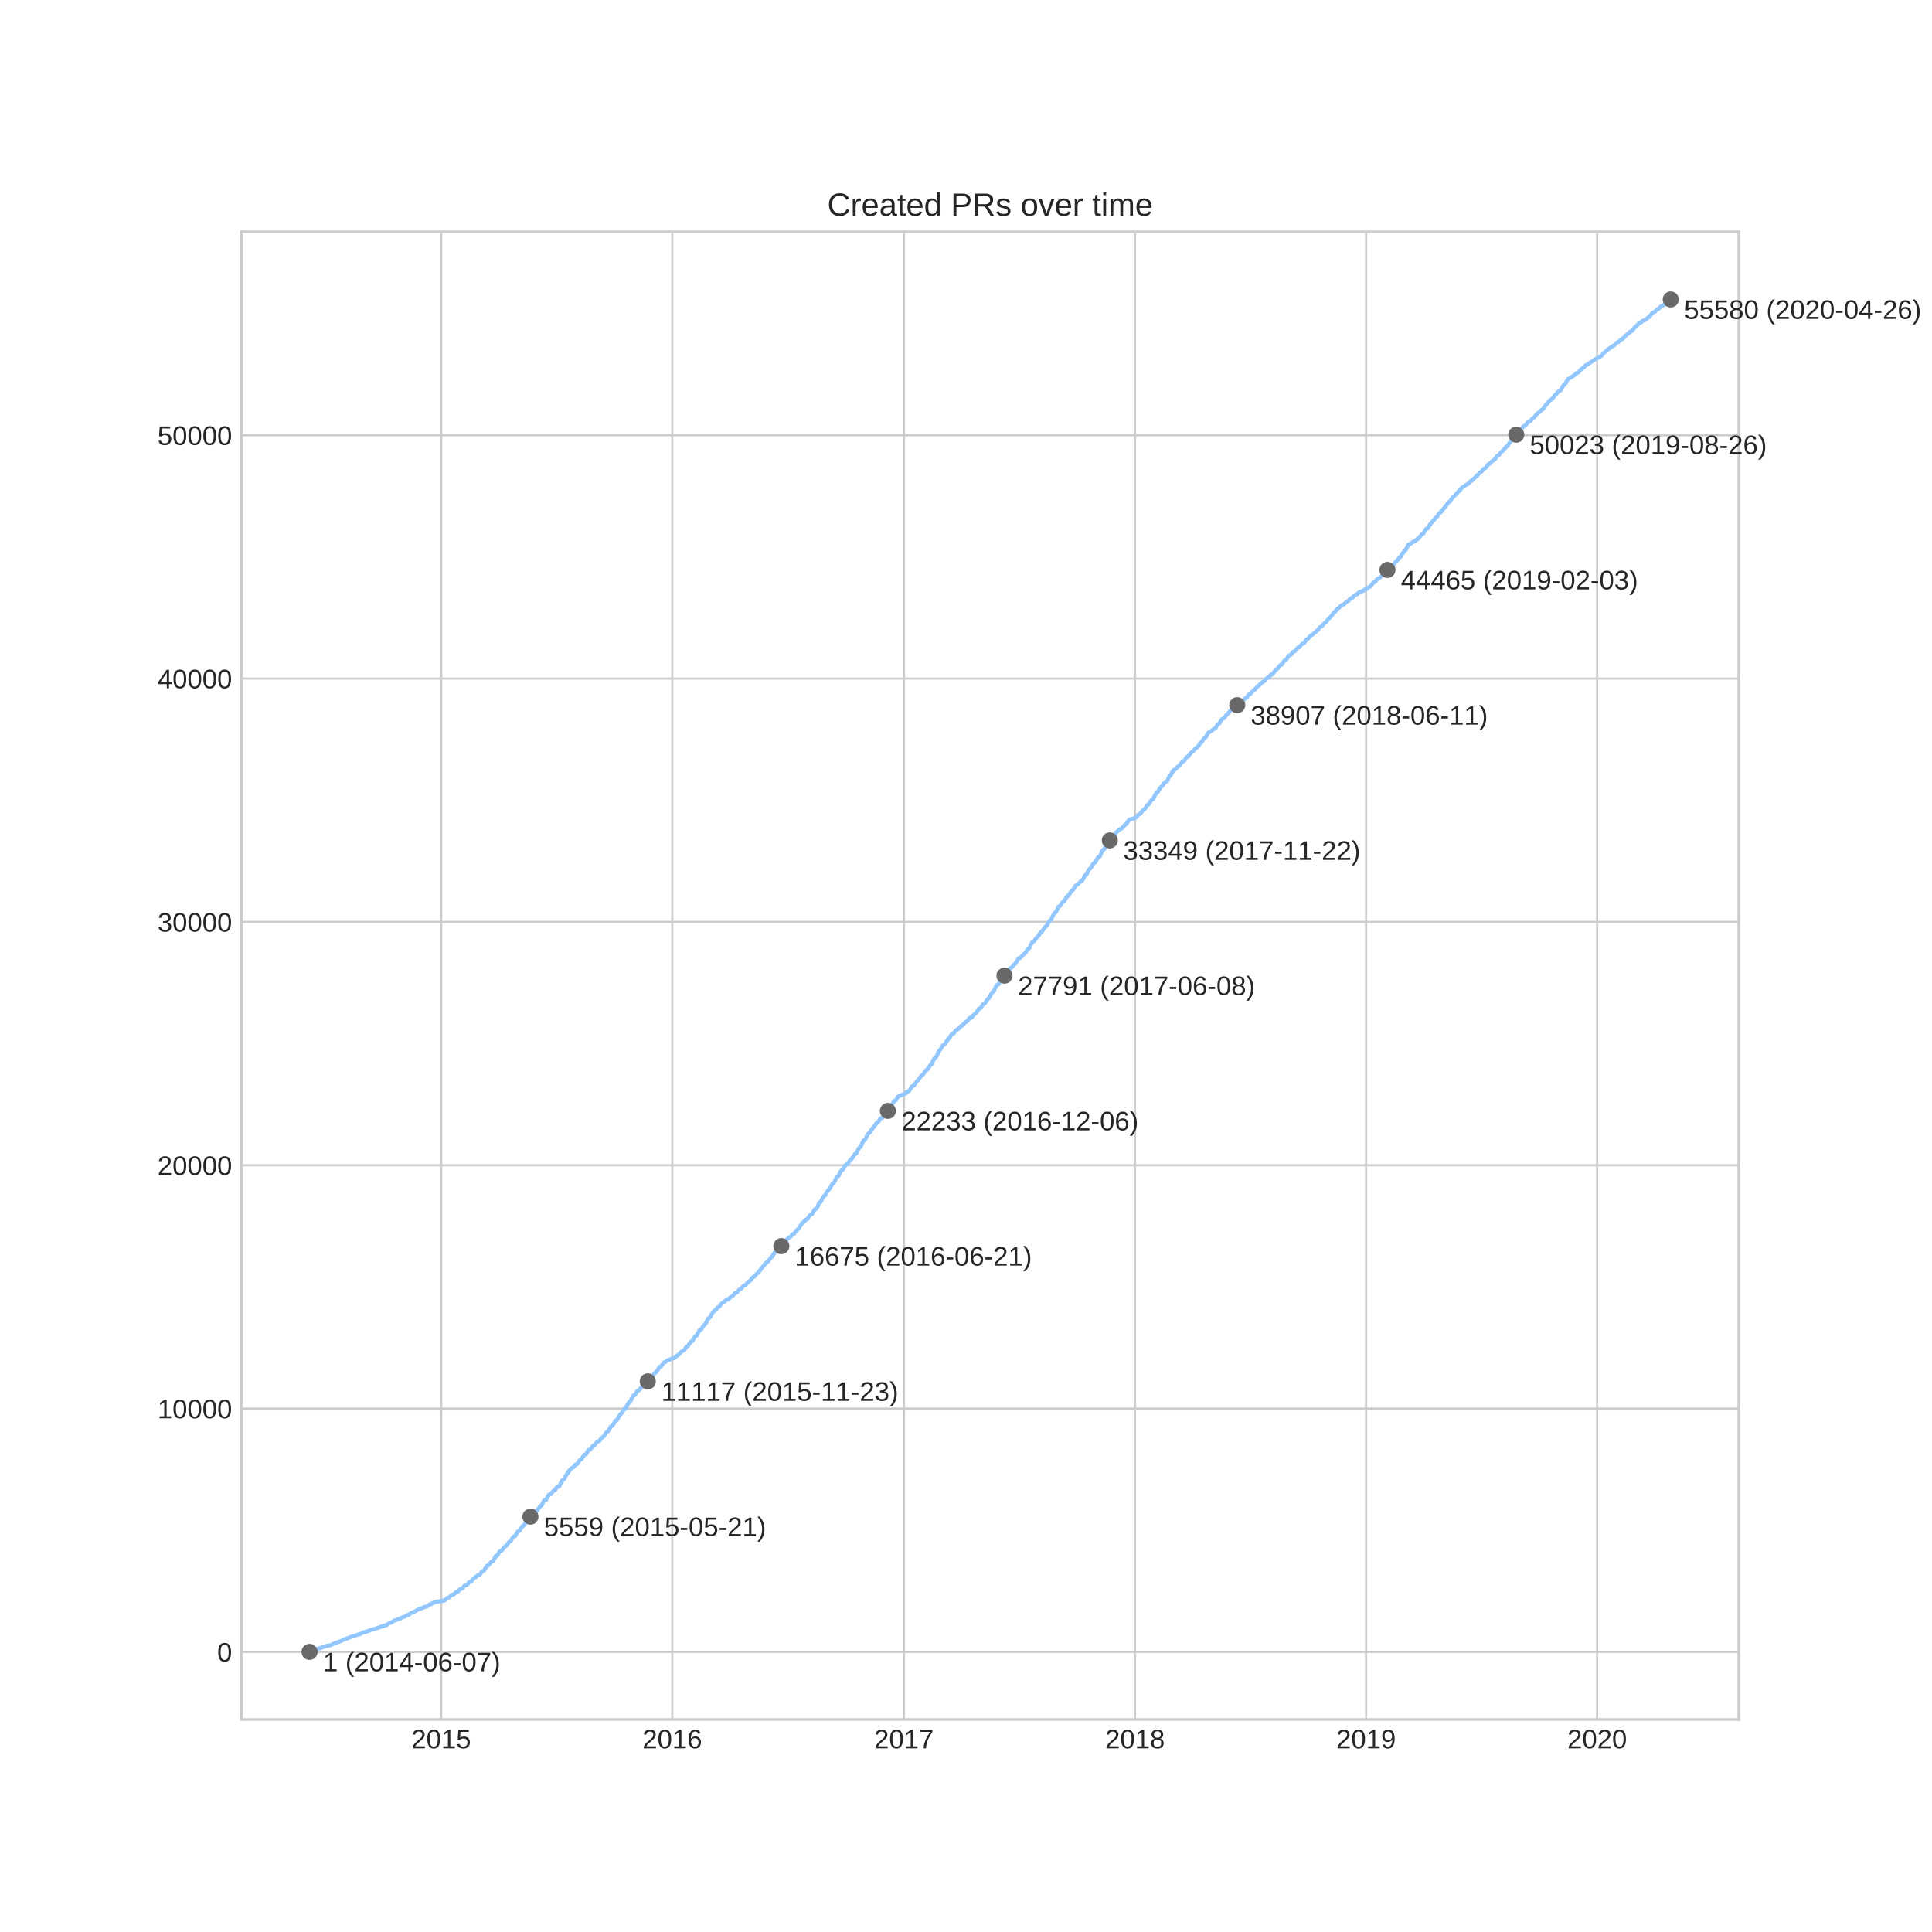 <?xml version="1.0" encoding="utf-8" standalone="no"?>
<!DOCTYPE svg PUBLIC "-//W3C//DTD SVG 1.1//EN"
  "http://www.w3.org/Graphics/SVG/1.1/DTD/svg11.dtd">
<!-- Created with matplotlib (https://matplotlib.org/) -->
<svg height="720pt" version="1.1" viewBox="0 0 720 720" width="720pt" xmlns="http://www.w3.org/2000/svg" xmlns:xlink="http://www.w3.org/1999/xlink">
 <defs>
  <style type="text/css">
*{stroke-linecap:butt;stroke-linejoin:round;}
  </style>
 </defs>
 <g id="figure_1">
  <g id="patch_1">
   <path d="M 0 720 
L 720 720 
L 720 0 
L 0 0 
z
" style="fill:#ffffff;"/>
  </g>
  <g id="axes_1">
   <g id="patch_2">
    <path d="M 90 640.8 
L 648 640.8 
L 648 86.4 
L 90 86.4 
z
" style="fill:#ffffff;"/>
   </g>
   <g id="matplotlib.axis_1">
    <g id="xtick_1">
     <g id="line2d_1">
      <path clip-path="url(#p41c7f751f0)" d="M 164.423 640.8 
L 164.423 86.4 
" style="fill:none;stroke:#cccccc;stroke-linecap:round;stroke-width:0.8;"/>
     </g>
     <g id="line2d_2"/>
     <g id="text_1">
      <!-- 2015 -->
      <defs>
       <path d="M 5.031 0 
L 5.031 6.203 
Q 7.516 11.922 11.109 16.281 
Q 14.703 20.656 18.656 24.188 
Q 22.609 27.734 26.484 30.766 
Q 30.375 33.797 33.5 36.812 
Q 36.625 39.844 38.547 43.156 
Q 40.484 46.484 40.484 50.688 
Q 40.484 53.609 39.594 55.828 
Q 38.719 58.062 37.062 59.562 
Q 35.406 61.078 33.078 61.828 
Q 30.766 62.594 27.938 62.594 
Q 25.297 62.594 22.969 61.859 
Q 20.656 61.141 18.844 59.672 
Q 17.047 58.203 15.891 56.031 
Q 14.75 53.859 14.406 50.984 
L 5.422 51.812 
Q 5.859 55.516 7.469 58.781 
Q 9.078 62.062 11.906 64.531 
Q 14.75 67 18.719 68.406 
Q 22.703 69.828 27.938 69.828 
Q 33.062 69.828 37.062 68.609 
Q 41.062 67.391 43.812 64.984 
Q 46.578 62.594 48.047 59.078 
Q 49.516 55.562 49.516 50.984 
Q 49.516 47.516 48.266 44.391 
Q 47.016 41.266 44.938 38.422 
Q 42.875 35.594 40.141 32.953 
Q 37.406 30.328 34.422 27.812 
Q 31.453 25.297 28.422 22.828 
Q 25.391 20.359 22.719 17.859 
Q 20.062 15.375 17.969 12.812 
Q 15.875 10.25 14.703 7.469 
L 50.594 7.469 
L 50.594 0 
z
" id="LiberationSans-50"/>
       <path d="M 51.703 34.422 
Q 51.703 24.516 49.828 17.75 
Q 47.953 10.984 44.703 6.812 
Q 41.453 2.641 37.062 0.828 
Q 32.672 -0.984 27.688 -0.984 
Q 22.656 -0.984 18.312 0.828 
Q 13.969 2.641 10.766 6.781 
Q 7.562 10.938 5.734 17.703 
Q 3.906 24.469 3.906 34.422 
Q 3.906 44.828 5.734 51.641 
Q 7.562 58.453 10.781 62.5 
Q 14.016 66.547 18.406 68.188 
Q 22.797 69.828 27.984 69.828 
Q 32.906 69.828 37.219 68.188 
Q 41.547 66.547 44.766 62.5 
Q 48 58.453 49.844 51.641 
Q 51.703 44.828 51.703 34.422 
z
M 42.781 34.422 
Q 42.781 42.625 41.797 48.062 
Q 40.828 53.516 38.922 56.766 
Q 37.016 60.016 34.25 61.359 
Q 31.5 62.703 27.984 62.703 
Q 24.266 62.703 21.438 61.328 
Q 18.609 59.969 16.672 56.719 
Q 14.75 53.469 13.766 48.016 
Q 12.797 42.578 12.797 34.422 
Q 12.797 26.516 13.797 21.094 
Q 14.797 15.672 16.719 12.375 
Q 18.656 9.078 21.438 7.641 
Q 24.219 6.203 27.781 6.203 
Q 31.25 6.203 34.031 7.641 
Q 36.812 9.078 38.734 12.375 
Q 40.672 15.672 41.719 21.094 
Q 42.781 26.516 42.781 34.422 
z
" id="LiberationSans-48"/>
       <path d="M 7.625 0 
L 7.625 7.469 
L 25.141 7.469 
L 25.141 60.406 
L 9.625 49.312 
L 9.625 57.625 
L 25.875 68.797 
L 33.984 68.797 
L 33.984 7.469 
L 50.734 7.469 
L 50.734 0 
z
" id="LiberationSans-49"/>
       <path d="M 51.422 22.406 
Q 51.422 17.234 49.859 12.938 
Q 48.297 8.641 45.219 5.531 
Q 42.141 2.438 37.578 0.719 
Q 33.016 -0.984 27 -0.984 
Q 21.578 -0.984 17.547 0.281 
Q 13.531 1.562 10.734 3.781 
Q 7.953 6 6.312 8.984 
Q 4.688 11.969 4 15.375 
L 12.891 16.406 
Q 13.422 14.453 14.391 12.625 
Q 15.375 10.797 17.062 9.344 
Q 18.75 7.906 21.219 7.047 
Q 23.688 6.203 27.203 6.203 
Q 30.609 6.203 33.391 7.25 
Q 36.188 8.297 38.156 10.344 
Q 40.141 12.406 41.203 15.375 
Q 42.281 18.359 42.281 22.219 
Q 42.281 25.391 41.25 28.047 
Q 40.234 30.719 38.328 32.641 
Q 36.422 34.578 33.656 35.641 
Q 30.906 36.719 27.391 36.719 
Q 25.203 36.719 23.344 36.328 
Q 21.484 35.938 19.891 35.25 
Q 18.312 34.578 17.016 33.672 
Q 15.719 32.766 14.594 31.781 
L 6 31.781 
L 8.297 68.797 
L 47.406 68.797 
L 47.406 61.328 
L 16.312 61.328 
L 14.984 39.5 
Q 17.328 41.312 20.844 42.594 
Q 24.359 43.891 29.203 43.891 
Q 34.328 43.891 38.422 42.328 
Q 42.531 40.766 45.406 37.906 
Q 48.297 35.062 49.859 31.109 
Q 51.422 27.156 51.422 22.406 
z
" id="LiberationSans-53"/>
      </defs>
      <g style="fill:#262626;" transform="translate(153.301 651.547)scale(0.1 -0.1)">
       <use xlink:href="#LiberationSans-50"/>
       <use x="55.615" xlink:href="#LiberationSans-48"/>
       <use x="111.23" xlink:href="#LiberationSans-49"/>
       <use x="166.846" xlink:href="#LiberationSans-53"/>
      </g>
     </g>
    </g>
    <g id="xtick_2">
     <g id="line2d_3">
      <path clip-path="url(#p41c7f751f0)" d="M 250.53 640.8 
L 250.53 86.4 
" style="fill:none;stroke:#cccccc;stroke-linecap:round;stroke-width:0.8;"/>
     </g>
     <g id="line2d_4"/>
     <g id="text_2">
      <!-- 2016 -->
      <defs>
       <path d="M 51.219 22.516 
Q 51.219 17.328 49.781 13 
Q 48.344 8.688 45.531 5.578 
Q 42.719 2.484 38.562 0.75 
Q 34.422 -0.984 29 -0.984 
Q 23 -0.984 18.5 1.312 
Q 14.016 3.609 11.031 7.922 
Q 8.062 12.25 6.562 18.531 
Q 5.078 24.812 5.078 32.812 
Q 5.078 42 6.766 48.922 
Q 8.453 55.859 11.625 60.5 
Q 14.797 65.141 19.359 67.484 
Q 23.922 69.828 29.688 69.828 
Q 33.203 69.828 36.281 69.094 
Q 39.359 68.359 41.875 66.719 
Q 44.391 65.094 46.281 62.406 
Q 48.188 59.719 49.312 55.812 
L 40.922 54.297 
Q 39.547 58.734 36.547 60.719 
Q 33.547 62.703 29.594 62.703 
Q 25.984 62.703 23.047 60.984 
Q 20.125 59.281 18.062 55.875 
Q 16.016 52.484 14.906 47.359 
Q 13.812 42.234 13.812 35.406 
Q 16.219 39.844 20.562 42.156 
Q 24.906 44.484 30.516 44.484 
Q 35.203 44.484 39.016 42.969 
Q 42.828 41.453 45.531 38.594 
Q 48.25 35.75 49.734 31.672 
Q 51.219 27.594 51.219 22.516 
z
M 42.281 22.125 
Q 42.281 25.688 41.406 28.562 
Q 40.531 31.453 38.766 33.469 
Q 37.016 35.5 34.422 36.594 
Q 31.844 37.703 28.422 37.703 
Q 26.031 37.703 23.578 36.984 
Q 21.141 36.281 19.156 34.688 
Q 17.188 33.109 15.938 30.516 
Q 14.703 27.938 14.703 24.219 
Q 14.703 20.406 15.672 17.109 
Q 16.656 13.812 18.484 11.375 
Q 20.312 8.938 22.891 7.516 
Q 25.484 6.109 28.719 6.109 
Q 31.891 6.109 34.406 7.203 
Q 36.922 8.297 38.672 10.375 
Q 40.438 12.453 41.359 15.422 
Q 42.281 18.406 42.281 22.125 
z
" id="LiberationSans-54"/>
      </defs>
      <g style="fill:#262626;" transform="translate(239.408 651.547)scale(0.1 -0.1)">
       <use xlink:href="#LiberationSans-50"/>
       <use x="55.615" xlink:href="#LiberationSans-48"/>
       <use x="111.23" xlink:href="#LiberationSans-49"/>
       <use x="166.846" xlink:href="#LiberationSans-54"/>
      </g>
     </g>
    </g>
    <g id="xtick_3">
     <g id="line2d_5">
      <path clip-path="url(#p41c7f751f0)" d="M 336.874 640.8 
L 336.874 86.4 
" style="fill:none;stroke:#cccccc;stroke-linecap:round;stroke-width:0.8;"/>
     </g>
     <g id="line2d_6"/>
     <g id="text_3">
      <!-- 2017 -->
      <defs>
       <path d="M 50.594 61.672 
Q 45.406 53.766 41.062 46.453 
Q 36.719 39.156 33.594 31.75 
Q 30.469 24.359 28.734 16.578 
Q 27 8.797 27 0 
L 17.828 0 
Q 17.828 8.25 19.781 16.188 
Q 21.734 24.125 25.047 31.766 
Q 28.375 39.406 32.766 46.781 
Q 37.156 54.156 42.094 61.328 
L 5.125 61.328 
L 5.125 68.797 
L 50.594 68.797 
z
" id="LiberationSans-55"/>
      </defs>
      <g style="fill:#262626;" transform="translate(325.752 651.547)scale(0.1 -0.1)">
       <use xlink:href="#LiberationSans-50"/>
       <use x="55.615" xlink:href="#LiberationSans-48"/>
       <use x="111.23" xlink:href="#LiberationSans-49"/>
       <use x="166.846" xlink:href="#LiberationSans-55"/>
      </g>
     </g>
    </g>
    <g id="xtick_4">
     <g id="line2d_7">
      <path clip-path="url(#p41c7f751f0)" d="M 422.982 640.8 
L 422.982 86.4 
" style="fill:none;stroke:#cccccc;stroke-linecap:round;stroke-width:0.8;"/>
     </g>
     <g id="line2d_8"/>
     <g id="text_4">
      <!-- 2018 -->
      <defs>
       <path d="M 51.266 19.188 
Q 51.266 14.797 49.875 11.109 
Q 48.484 7.422 45.625 4.734 
Q 42.781 2.047 38.328 0.531 
Q 33.891 -0.984 27.828 -0.984 
Q 21.781 -0.984 17.359 0.531 
Q 12.938 2.047 10.031 4.703 
Q 7.125 7.375 5.734 11.062 
Q 4.344 14.75 4.344 19.094 
Q 4.344 22.859 5.484 25.781 
Q 6.641 28.719 8.562 30.828 
Q 10.5 32.953 12.969 34.25 
Q 15.438 35.547 18.062 35.984 
L 18.062 36.188 
Q 15.188 36.859 12.906 38.375 
Q 10.641 39.891 9.094 42.016 
Q 7.562 44.141 6.75 46.719 
Q 5.953 49.312 5.953 52.203 
Q 5.953 55.812 7.344 59 
Q 8.734 62.203 11.469 64.625 
Q 14.203 67.047 18.25 68.438 
Q 22.312 69.828 27.641 69.828 
Q 33.25 69.828 37.375 68.406 
Q 41.5 67 44.203 64.578 
Q 46.922 62.156 48.234 58.938 
Q 49.562 55.719 49.562 52.094 
Q 49.562 49.266 48.75 46.672 
Q 47.953 44.094 46.406 41.969 
Q 44.875 39.844 42.594 38.344 
Q 40.328 36.859 37.359 36.281 
L 37.359 36.078 
Q 40.328 35.594 42.859 34.297 
Q 45.406 33.016 47.266 30.891 
Q 49.125 28.766 50.188 25.828 
Q 51.266 22.906 51.266 19.188 
z
M 40.438 51.609 
Q 40.438 54.203 39.766 56.344 
Q 39.109 58.5 37.594 60.031 
Q 36.078 61.578 33.641 62.422 
Q 31.203 63.281 27.641 63.281 
Q 24.172 63.281 21.781 62.422 
Q 19.391 61.578 17.844 60.031 
Q 16.312 58.5 15.625 56.344 
Q 14.938 54.203 14.938 51.609 
Q 14.938 49.562 15.469 47.406 
Q 16.016 45.266 17.422 43.5 
Q 18.844 41.75 21.328 40.625 
Q 23.828 39.5 27.734 39.5 
Q 31.891 39.5 34.406 40.625 
Q 36.922 41.75 38.25 43.5 
Q 39.594 45.266 40.016 47.406 
Q 40.438 49.562 40.438 51.609 
z
M 42.141 20.016 
Q 42.141 22.516 41.453 24.828 
Q 40.766 27.156 39.109 28.938 
Q 37.453 30.719 34.641 31.812 
Q 31.844 32.906 27.641 32.906 
Q 23.781 32.906 21.062 31.812 
Q 18.359 30.719 16.672 28.906 
Q 14.984 27.094 14.203 24.719 
Q 13.422 22.359 13.422 19.828 
Q 13.422 16.656 14.203 14.031 
Q 14.984 11.422 16.688 9.547 
Q 18.406 7.672 21.188 6.641 
Q 23.969 5.609 27.938 5.609 
Q 31.938 5.609 34.672 6.641 
Q 37.406 7.672 39.062 9.547 
Q 40.719 11.422 41.422 14.078 
Q 42.141 16.75 42.141 20.016 
z
" id="LiberationSans-56"/>
      </defs>
      <g style="fill:#262626;" transform="translate(411.86 651.547)scale(0.1 -0.1)">
       <use xlink:href="#LiberationSans-50"/>
       <use x="55.615" xlink:href="#LiberationSans-48"/>
       <use x="111.23" xlink:href="#LiberationSans-49"/>
       <use x="166.846" xlink:href="#LiberationSans-56"/>
      </g>
     </g>
    </g>
    <g id="xtick_5">
     <g id="line2d_9">
      <path clip-path="url(#p41c7f751f0)" d="M 509.09 640.8 
L 509.09 86.4 
" style="fill:none;stroke:#cccccc;stroke-linecap:round;stroke-width:0.8;"/>
     </g>
     <g id="line2d_10"/>
     <g id="text_5">
      <!-- 2019 -->
      <defs>
       <path d="M 50.875 35.797 
Q 50.875 26.609 49.141 19.703 
Q 47.406 12.797 44.188 8.203 
Q 40.969 3.609 36.344 1.312 
Q 31.734 -0.984 25.984 -0.984 
Q 22.016 -0.984 18.844 -0.172 
Q 15.672 0.641 13.172 2.344 
Q 10.688 4.047 8.922 6.781 
Q 7.172 9.516 6.109 13.375 
L 14.5 14.703 
Q 15.875 10.25 18.781 8.172 
Q 21.688 6.109 26.125 6.109 
Q 29.688 6.109 32.641 7.781 
Q 35.594 9.469 37.672 12.844 
Q 39.75 16.219 40.922 21.297 
Q 42.094 26.375 42.188 33.203 
Q 41.156 30.906 39.375 29.094 
Q 37.594 27.297 35.328 26.047 
Q 33.062 24.812 30.422 24.141 
Q 27.781 23.484 25.094 23.484 
Q 20.406 23.484 16.625 25.172 
Q 12.844 26.859 10.203 29.875 
Q 7.562 32.906 6.125 37.172 
Q 4.688 41.453 4.688 46.688 
Q 4.688 52 6.219 56.297 
Q 7.766 60.594 10.688 63.594 
Q 13.625 66.609 17.891 68.219 
Q 22.172 69.828 27.594 69.828 
Q 39.062 69.828 44.969 61.328 
Q 50.875 52.828 50.875 35.797 
z
M 41.312 44.281 
Q 41.312 48.094 40.406 51.453 
Q 39.5 54.828 37.719 57.312 
Q 35.938 59.812 33.328 61.25 
Q 30.719 62.703 27.297 62.703 
Q 24.125 62.703 21.578 61.578 
Q 19.047 60.453 17.281 58.375 
Q 15.531 56.297 14.578 53.312 
Q 13.625 50.344 13.625 46.688 
Q 13.625 43.219 14.469 40.234 
Q 15.328 37.25 17.031 35.078 
Q 18.75 32.906 21.281 31.656 
Q 23.828 30.422 27.203 30.422 
Q 29.641 30.422 32.156 31.25 
Q 34.672 32.078 36.688 33.781 
Q 38.719 35.5 40.016 38.109 
Q 41.312 40.719 41.312 44.281 
z
" id="LiberationSans-57"/>
      </defs>
      <g style="fill:#262626;" transform="translate(497.968 651.547)scale(0.1 -0.1)">
       <use xlink:href="#LiberationSans-50"/>
       <use x="55.615" xlink:href="#LiberationSans-48"/>
       <use x="111.23" xlink:href="#LiberationSans-49"/>
       <use x="166.846" xlink:href="#LiberationSans-57"/>
      </g>
     </g>
    </g>
    <g id="xtick_6">
     <g id="line2d_11">
      <path clip-path="url(#p41c7f751f0)" d="M 595.197 640.8 
L 595.197 86.4 
" style="fill:none;stroke:#cccccc;stroke-linecap:round;stroke-width:0.8;"/>
     </g>
     <g id="line2d_12"/>
     <g id="text_6">
      <!-- 2020 -->
      <g style="fill:#262626;" transform="translate(584.076 651.547)scale(0.1 -0.1)">
       <use xlink:href="#LiberationSans-50"/>
       <use x="55.615" xlink:href="#LiberationSans-48"/>
       <use x="111.23" xlink:href="#LiberationSans-50"/>
       <use x="166.846" xlink:href="#LiberationSans-48"/>
      </g>
     </g>
    </g>
   </g>
   <g id="matplotlib.axis_2">
    <g id="ytick_1">
     <g id="line2d_13">
      <path clip-path="url(#p41c7f751f0)" d="M 90 615.609 
L 648 615.609 
" style="fill:none;stroke:#cccccc;stroke-linecap:round;stroke-width:0.8;"/>
     </g>
     <g id="line2d_14"/>
     <g id="text_7">
      <!-- 0 -->
      <g style="fill:#262626;" transform="translate(80.939 619.233)scale(0.1 -0.1)">
       <use xlink:href="#LiberationSans-48"/>
      </g>
     </g>
    </g>
    <g id="ytick_2">
     <g id="line2d_15">
      <path clip-path="url(#p41c7f751f0)" d="M 90 524.927 
L 648 524.927 
" style="fill:none;stroke:#cccccc;stroke-linecap:round;stroke-width:0.8;"/>
     </g>
     <g id="line2d_16"/>
     <g id="text_8">
      <!-- 10000 -->
      <g style="fill:#262626;" transform="translate(58.695 528.551)scale(0.1 -0.1)">
       <use xlink:href="#LiberationSans-49"/>
       <use x="55.615" xlink:href="#LiberationSans-48"/>
       <use x="111.23" xlink:href="#LiberationSans-48"/>
       <use x="166.846" xlink:href="#LiberationSans-48"/>
       <use x="222.461" xlink:href="#LiberationSans-48"/>
      </g>
     </g>
    </g>
    <g id="ytick_3">
     <g id="line2d_17">
      <path clip-path="url(#p41c7f751f0)" d="M 90 434.246 
L 648 434.246 
" style="fill:none;stroke:#cccccc;stroke-linecap:round;stroke-width:0.8;"/>
     </g>
     <g id="line2d_18"/>
     <g id="text_9">
      <!-- 20000 -->
      <g style="fill:#262626;" transform="translate(58.695 437.869)scale(0.1 -0.1)">
       <use xlink:href="#LiberationSans-50"/>
       <use x="55.615" xlink:href="#LiberationSans-48"/>
       <use x="111.23" xlink:href="#LiberationSans-48"/>
       <use x="166.846" xlink:href="#LiberationSans-48"/>
       <use x="222.461" xlink:href="#LiberationSans-48"/>
      </g>
     </g>
    </g>
    <g id="ytick_4">
     <g id="line2d_19">
      <path clip-path="url(#p41c7f751f0)" d="M 90 343.564 
L 648 343.564 
" style="fill:none;stroke:#cccccc;stroke-linecap:round;stroke-width:0.8;"/>
     </g>
     <g id="line2d_20"/>
     <g id="text_10">
      <!-- 30000 -->
      <defs>
       <path d="M 51.219 19 
Q 51.219 14.266 49.672 10.547 
Q 48.141 6.844 45.188 4.266 
Q 42.234 1.703 37.859 0.359 
Q 33.5 -0.984 27.875 -0.984 
Q 21.484 -0.984 17.109 0.609 
Q 12.75 2.203 9.906 4.812 
Q 7.078 7.422 5.656 10.766 
Q 4.25 14.109 3.812 17.672 
L 12.891 18.5 
Q 13.281 15.766 14.328 13.516 
Q 15.375 11.281 17.188 9.672 
Q 19 8.062 21.625 7.172 
Q 24.266 6.297 27.875 6.297 
Q 34.516 6.297 38.297 9.562 
Q 42.094 12.844 42.094 19.281 
Q 42.094 23.094 40.406 25.406 
Q 38.719 27.734 36.203 29.031 
Q 33.688 30.328 30.734 30.766 
Q 27.781 31.203 25.297 31.203 
L 20.312 31.203 
L 20.312 38.812 
L 25.094 38.812 
Q 27.594 38.812 30.266 39.328 
Q 32.953 39.844 35.172 41.188 
Q 37.406 42.531 38.844 44.828 
Q 40.281 47.125 40.281 50.688 
Q 40.281 56.203 37.031 59.391 
Q 33.797 62.594 27.391 62.594 
Q 21.578 62.594 17.984 59.609 
Q 14.406 56.641 13.812 51.219 
L 4.984 51.906 
Q 5.516 56.453 7.469 59.812 
Q 9.422 63.188 12.422 65.406 
Q 15.438 67.625 19.281 68.719 
Q 23.141 69.828 27.484 69.828 
Q 33.25 69.828 37.391 68.375 
Q 41.547 66.938 44.188 64.469 
Q 46.828 62.016 48.062 58.688 
Q 49.312 55.375 49.312 51.609 
Q 49.312 48.578 48.484 45.938 
Q 47.656 43.312 45.891 41.203 
Q 44.141 39.109 41.422 37.594 
Q 38.719 36.078 34.906 35.297 
L 34.906 35.109 
Q 39.062 34.672 42.141 33.219 
Q 45.219 31.781 47.219 29.625 
Q 49.219 27.484 50.219 24.75 
Q 51.219 22.016 51.219 19 
z
" id="LiberationSans-51"/>
      </defs>
      <g style="fill:#262626;" transform="translate(58.695 347.187)scale(0.1 -0.1)">
       <use xlink:href="#LiberationSans-51"/>
       <use x="55.615" xlink:href="#LiberationSans-48"/>
       <use x="111.23" xlink:href="#LiberationSans-48"/>
       <use x="166.846" xlink:href="#LiberationSans-48"/>
       <use x="222.461" xlink:href="#LiberationSans-48"/>
      </g>
     </g>
    </g>
    <g id="ytick_5">
     <g id="line2d_21">
      <path clip-path="url(#p41c7f751f0)" d="M 90 252.882 
L 648 252.882 
" style="fill:none;stroke:#cccccc;stroke-linecap:round;stroke-width:0.8;"/>
     </g>
     <g id="line2d_22"/>
     <g id="text_11">
      <!-- 40000 -->
      <defs>
       <path d="M 43.016 15.578 
L 43.016 0 
L 34.719 0 
L 34.719 15.578 
L 2.297 15.578 
L 2.297 22.406 
L 33.797 68.797 
L 43.016 68.797 
L 43.016 22.516 
L 52.688 22.516 
L 52.688 15.578 
z
M 34.719 58.891 
Q 34.625 58.641 34.234 57.938 
Q 33.844 57.234 33.344 56.344 
Q 32.859 55.469 32.344 54.562 
Q 31.844 53.656 31.453 53.078 
L 13.812 27.094 
Q 13.578 26.703 13.109 26.062 
Q 12.641 25.438 12.156 24.781 
Q 11.672 24.125 11.172 23.484 
Q 10.688 22.859 10.406 22.516 
L 34.719 22.516 
z
" id="LiberationSans-52"/>
      </defs>
      <g style="fill:#262626;" transform="translate(58.695 256.506)scale(0.1 -0.1)">
       <use xlink:href="#LiberationSans-52"/>
       <use x="55.615" xlink:href="#LiberationSans-48"/>
       <use x="111.23" xlink:href="#LiberationSans-48"/>
       <use x="166.846" xlink:href="#LiberationSans-48"/>
       <use x="222.461" xlink:href="#LiberationSans-48"/>
      </g>
     </g>
    </g>
    <g id="ytick_6">
     <g id="line2d_23">
      <path clip-path="url(#p41c7f751f0)" d="M 90 162.2 
L 648 162.2 
" style="fill:none;stroke:#cccccc;stroke-linecap:round;stroke-width:0.8;"/>
     </g>
     <g id="line2d_24"/>
     <g id="text_12">
      <!-- 50000 -->
      <g style="fill:#262626;" transform="translate(58.695 165.824)scale(0.1 -0.1)">
       <use xlink:href="#LiberationSans-53"/>
       <use x="55.615" xlink:href="#LiberationSans-48"/>
       <use x="111.23" xlink:href="#LiberationSans-48"/>
       <use x="166.846" xlink:href="#LiberationSans-48"/>
       <use x="222.461" xlink:href="#LiberationSans-48"/>
      </g>
     </g>
    </g>
   </g>
   <g id="line2d_25">
    <path clip-path="url(#p41c7f751f0)" d="M 115.364 615.6 
L 116.353 615.237 
L 116.553 615.138 
L 116.741 615.02 
L 116.818 614.938 
L 117.527 614.784 
L 117.653 614.748 
L 118.4 614.466 
L 118.866 614.321 
L 119.53 614.185 
L 119.86 613.977 
L 120.305 613.841 
L 120.374 613.795 
L 121.008 613.641 
L 121.065 613.605 
L 121.237 613.487 
L 121.346 613.433 
L 123.329 613.088 
L 123.433 613.034 
L 123.666 612.88 
L 123.787 612.798 
L 124.612 612.453 
L 124.793 612.372 
L 125.225 612.245 
L 125.327 612.172 
L 125.757 612.036 
L 127.174 611.519 
L 127.351 611.438 
L 127.834 611.193 
L 127.92 611.148 
L 128.274 610.948 
L 128.457 610.885 
L 132.072 609.624 
L 132.56 609.506 
L 132.626 609.452 
L 133.021 609.316 
L 133.256 609.198 
L 133.701 609.089 
L 134.214 608.971 
L 134.279 608.917 
L 134.649 608.781 
L 135.24 608.364 
L 136.089 608.237 
L 136.868 607.901 
L 137.533 607.783 
L 137.754 607.62 
L 137.856 607.566 
L 138.218 607.421 
L 138.28 607.375 
L 139.402 607.158 
L 140.068 606.876 
L 141.289 606.514 
L 141.365 606.45 
L 141.747 606.314 
L 141.932 606.242 
L 142.912 606.06 
L 143.257 605.806 
L 144.089 605.616 
L 144.202 605.489 
L 145.3 604.791 
L 145.897 604.655 
L 146.019 604.519 
L 146.119 604.491 
L 146.402 604.337 
L 146.6 604.192 
L 146.694 604.056 
L 146.903 603.938 
L 147.46 603.811 
L 148.384 603.376 
L 149.074 603.258 
L 149.187 603.158 
L 149.473 603.022 
L 149.856 602.778 
L 150.319 602.633 
L 150.336 602.614 
L 150.757 602.478 
L 150.802 602.433 
L 151.195 602.279 
L 151.714 601.889 
L 152.369 601.771 
L 152.469 601.644 
L 152.623 601.517 
L 152.733 601.408 
L 153.04 601.245 
L 153.341 601.037 
L 153.493 600.991 
L 154.019 600.828 
L 155.37 600.102 
L 155.921 599.776 
L 155.971 599.722 
L 156.417 599.558 
L 156.502 599.522 
L 157.285 599.341 
L 157.413 599.223 
L 157.635 599.078 
L 157.777 599.023 
L 158.26 598.878 
L 158.336 598.833 
L 158.999 598.688 
L 159.134 598.624 
L 159.436 598.452 
L 159.932 598.044 
L 160.002 597.99 
L 160.602 597.854 
L 160.718 597.745 
L 160.885 597.618 
L 160.935 597.6 
L 161.18 597.473 
L 161.368 597.319 
L 161.51 597.273 
L 162.952 596.865 
L 164.174 596.738 
L 164.195 596.711 
L 165.606 596.466 
L 165.67 596.375 
L 165.913 596.239 
L 166.56 595.559 
L 167.487 595.269 
L 167.552 595.197 
L 167.706 595.07 
L 167.804 594.816 
L 167.948 594.689 
L 168.077 594.58 
L 168.205 594.435 
L 168.248 594.399 
L 168.954 594.244 
L 169.145 594.117 
L 169.272 594 
L 169.562 593.773 
L 169.699 593.546 
L 169.86 593.41 
L 169.993 593.356 
L 170.562 593.183 
L 170.806 592.966 
L 171.037 592.676 
L 171.109 592.594 
L 171.265 592.467 
L 171.316 592.404 
L 171.493 592.277 
L 171.525 592.186 
L 172.19 592.041 
L 172.293 591.95 
L 172.408 591.814 
L 172.549 591.642 
L 172.675 591.515 
L 172.821 591.324 
L 172.927 591.143 
L 172.979 591.071 
L 173.157 590.944 
L 173.213 590.898 
L 173.863 590.753 
L 174.037 590.59 
L 174.889 589.62 
L 175.504 589.484 
L 175.629 589.393 
L 175.746 589.193 
L 176.046 588.831 
L 176.176 588.658 
L 176.293 588.368 
L 176.432 588.214 
L 176.572 588.114 
L 177.101 587.915 
L 177.212 587.67 
L 177.455 587.588 
L 177.639 587.443 
L 177.86 587.235 
L 178.055 587.081 
L 178.155 586.99 
L 178.777 586.845 
L 178.911 586.718 
L 179.272 586.183 
L 179.345 585.956 
L 179.521 585.829 
L 179.694 585.684 
L 179.951 585.457 
L 180.423 585.294 
L 180.751 584.705 
L 180.872 584.569 
L 180.985 584.288 
L 181.095 584.152 
L 181.235 583.87 
L 181.347 583.716 
L 181.512 583.508 
L 181.596 583.481 
L 182.039 583.345 
L 182.276 583.054 
L 182.392 582.846 
L 182.564 582.701 
L 183.07 582.057 
L 183.097 582.011 
L 183.625 581.866 
L 183.716 581.73 
L 184.007 581.277 
L 184.258 580.805 
L 184.686 580.098 
L 184.725 579.899 
L 185.334 579.744 
L 185.438 579.481 
L 185.631 579.237 
L 185.75 578.983 
L 185.851 578.847 
L 185.901 578.647 
L 186.174 578.203 
L 186.549 577.958 
L 187.019 577.813 
L 187.206 577.559 
L 187.305 577.414 
L 187.879 576.725 
L 187.973 576.598 
L 188.074 576.407 
L 188.711 575.972 
L 188.841 575.881 
L 188.918 575.736 
L 189.08 575.528 
L 189.409 575.083 
L 189.6 574.73 
L 189.987 574.458 
L 190.325 574.331 
L 190.934 573.288 
L 191.036 573.143 
L 191.333 572.708 
L 191.99 572.408 
L 192.321 571.774 
L 192.48 571.61 
L 192.806 571.003 
L 192.911 570.876 
L 192.975 570.703 
L 193.074 570.658 
L 193.599 570.504 
L 193.862 570.023 
L 193.994 569.788 
L 194.144 569.588 
L 194.495 569.089 
L 194.57 568.962 
L 194.662 568.772 
L 194.896 568.645 
L 195.007 568.563 
L 195.258 568.427 
L 195.391 568.137 
L 195.549 567.947 
L 195.743 567.675 
L 195.821 567.502 
L 196.302 566.75 
L 196.846 566.587 
L 197.494 565.408 
L 197.677 565.199 
L 197.811 565.09 
L 197.911 564.918 
L 198.06 564.8 
L 198.49 564.601 
L 198.591 564.519 
L 198.815 564.365 
L 198.968 564.147 
L 199.306 563.621 
L 199.414 563.322 
L 199.949 562.996 
L 200.231 562.869 
L 200.529 562.397 
L 200.664 562.216 
L 201.29 561.291 
L 201.775 561.137 
L 202.16 560.466 
L 202.271 560.23 
L 202.384 559.885 
L 202.478 559.658 
L 202.606 559.495 
L 202.719 559.341 
L 202.885 559.015 
L 203.555 558.897 
L 203.648 558.688 
L 203.737 558.561 
L 203.858 558.208 
L 204.003 558.081 
L 204.121 557.736 
L 204.235 557.582 
L 204.389 557.337 
L 204.478 557.183 
L 204.605 557.011 
L 205.169 556.875 
L 205.858 556.013 
L 206.097 555.768 
L 206.276 555.578 
L 206.41 555.532 
L 206.822 555.396 
L 207.09 554.907 
L 207.234 554.653 
L 207.33 554.508 
L 207.419 554.354 
L 207.679 554.181 
L 207.766 554.109 
L 208.439 553.891 
L 208.689 553.41 
L 208.746 553.202 
L 208.872 552.885 
L 208.959 552.739 
L 209.06 552.531 
L 209.191 552.377 
L 209.28 552.105 
L 209.421 551.96 
L 209.568 551.678 
L 210.169 551.207 
L 210.343 551.016 
L 210.401 550.871 
L 210.596 550.518 
L 211.185 549.42 
L 211.357 549.303 
L 211.457 549.031 
L 211.681 548.904 
L 211.82 548.586 
L 211.914 548.26 
L 212.276 548.051 
L 212.361 547.879 
L 212.467 547.761 
L 212.737 547.389 
L 212.989 547.126 
L 213.641 546.845 
L 213.815 546.582 
L 214.025 546.401 
L 214.161 546.238 
L 214.321 545.993 
L 214.434 545.839 
L 214.485 545.784 
L 215.103 545.639 
L 215.249 545.421 
L 215.361 545.249 
L 215.644 544.669 
L 215.817 544.469 
L 216.068 544.107 
L 216.242 544.007 
L 216.734 543.771 
L 216.891 543.481 
L 216.989 543.345 
L 217.692 542.266 
L 217.934 542.121 
L 218.343 541.994 
L 218.848 541.196 
L 218.971 540.924 
L 219.18 540.661 
L 219.319 540.506 
L 219.398 540.352 
L 219.982 540.216 
L 220.189 539.908 
L 220.307 539.754 
L 220.432 539.545 
L 220.819 539.037 
L 221.012 538.784 
L 221.208 538.647 
L 221.72 538.421 
L 221.843 538.248 
L 221.957 538.067 
L 222.325 537.559 
L 222.527 537.396 
L 222.643 537.278 
L 223.295 537.051 
L 223.743 536.553 
L 223.858 536.263 
L 224.007 536.099 
L 224.208 535.764 
L 224.682 535.537 
L 224.956 535.41 
L 225.532 534.413 
L 225.688 534.258 
L 225.796 534.104 
L 225.975 533.796 
L 226.074 533.669 
L 226.621 533.361 
L 226.699 533.198 
L 226.807 533.016 
L 227.639 531.683 
L 227.733 531.538 
L 228.296 531.257 
L 228.306 531.203 
L 228.472 531.085 
L 228.595 530.813 
L 228.754 530.55 
L 228.87 530.296 
L 229 530.16 
L 229.344 529.407 
L 229.91 529.244 
L 230.056 528.935 
L 230.163 528.772 
L 231.162 527.058 
L 231.516 526.895 
L 231.692 526.532 
L 231.83 526.396 
L 232.717 525.036 
L 233.208 524.9 
L 233.264 524.755 
L 233.381 524.438 
L 233.534 524.111 
L 233.635 523.848 
L 233.743 523.685 
L 233.888 523.44 
L 234.105 523.123 
L 234.267 522.687 
L 234.857 522.443 
L 235.068 521.862 
L 235.177 521.654 
L 235.636 520.774 
L 235.918 520.121 
L 236.204 520.067 
L 236.562 519.94 
L 236.707 519.659 
L 237.53 518.362 
L 237.6 518.262 
L 238.105 518.108 
L 238.273 517.936 
L 238.397 517.809 
L 238.57 517.582 
L 238.86 517.301 
L 238.983 517.129 
L 239.155 516.938 
L 239.452 516.576 
L 239.838 516.421 
L 239.954 516.24 
L 240.115 516.05 
L 240.329 515.723 
L 241.073 514.844 
L 241.448 514.708 
L 241.552 514.571 
L 241.722 514.327 
L 241.816 514.182 
L 242.778 513.329 
L 243.094 513.184 
L 243.152 513.048 
L 243.25 512.767 
L 243.411 512.613 
L 243.527 512.404 
L 243.693 512.132 
L 244.419 511.352 
L 244.705 511.225 
L 245.038 510.718 
L 245.68 509.539 
L 245.795 509.403 
L 245.89 509.312 
L 246.307 509.221 
L 246.47 509.085 
L 246.73 508.75 
L 247.229 508.006 
L 247.428 507.761 
L 247.772 507.634 
L 248.069 507.498 
L 248.742 506.972 
L 249.976 506.483 
L 250.072 506.446 
L 250.363 506.292 
L 250.655 506.238 
L 251.385 506.093 
L 251.8 505.685 
L 251.938 505.549 
L 252.092 505.44 
L 252.181 505.304 
L 252.33 505.177 
L 252.559 504.986 
L 253.075 504.778 
L 253.247 504.515 
L 253.318 504.361 
L 253.517 504.152 
L 253.81 503.835 
L 253.81 503.826 
L 254.071 503.708 
L 254.17 503.563 
L 254.73 503.345 
L 255.021 503.082 
L 255.156 502.982 
L 255.299 502.719 
L 255.495 502.339 
L 255.694 502.076 
L 256.044 501.803 
L 256.367 501.649 
L 256.43 501.468 
L 256.584 501.296 
L 256.77 500.96 
L 256.862 500.824 
L 257.11 500.525 
L 257.221 500.325 
L 257.518 500.035 
L 257.959 499.836 
L 258.068 499.654 
L 258.142 499.509 
L 258.261 499.382 
L 258.452 499.119 
L 258.529 498.965 
L 258.643 498.738 
L 258.741 498.602 
L 258.898 498.358 
L 258.951 498.212 
L 259.038 497.986 
L 259.644 497.741 
L 259.884 497.197 
L 259.986 496.979 
L 260.631 495.9 
L 260.737 495.628 
L 261.238 495.501 
L 261.357 495.302 
L 261.526 495.157 
L 261.877 494.395 
L 262.039 494.268 
L 262.74 493.533 
L 263.007 493.225 
L 263.367 492.5 
L 263.459 492.309 
L 263.578 492.046 
L 263.735 491.756 
L 263.894 491.547 
L 263.987 491.357 
L 264.011 491.257 
L 264.365 491.121 
L 264.652 490.885 
L 265.539 489.19 
L 265.591 489.054 
L 265.858 488.791 
L 266.296 488.5 
L 266.381 488.383 
L 266.585 488.228 
L 266.673 488.129 
L 266.893 487.956 
L 267.446 487.24 
L 267.906 487.05 
L 268.153 486.814 
L 268.387 486.496 
L 268.601 486.125 
L 269.211 485.581 
L 269.586 485.435 
L 269.691 485.29 
L 270.104 485 
L 270.225 484.909 
L 270.329 484.746 
L 270.45 484.637 
L 270.573 484.492 
L 270.612 484.456 
L 271.283 484.275 
L 271.313 484.238 
L 271.484 484.121 
L 271.547 484.012 
L 271.766 483.885 
L 272.19 483.477 
L 272.341 483.323 
L 272.875 483.15 
L 273.39 482.561 
L 273.686 482.116 
L 273.846 481.971 
L 273.935 481.872 
L 274.582 481.708 
L 274.833 481.455 
L 275.309 480.783 
L 275.418 480.72 
L 275.542 480.566 
L 275.627 480.502 
L 276.259 480.221 
L 276.579 479.768 
L 276.681 479.614 
L 276.783 479.45 
L 277.119 479.26 
L 277.235 479.106 
L 277.86 478.915 
L 278.131 478.507 
L 279.138 477.501 
L 279.49 477.365 
L 279.618 477.229 
L 279.72 477.093 
L 279.848 476.902 
L 279.992 476.712 
L 280.11 476.558 
L 280.296 476.304 
L 280.496 476.059 
L 280.798 475.878 
L 281.093 475.751 
L 281.332 475.497 
L 281.424 475.352 
L 281.555 475.197 
L 282.322 474.427 
L 282.728 474.263 
L 283.014 473.674 
L 283.117 473.502 
L 283.455 473.166 
L 283.825 472.522 
L 284.481 471.933 
L 284.593 471.788 
L 284.682 471.597 
L 284.795 471.38 
L 285.117 470.972 
L 285.773 470.364 
L 286.253 470.128 
L 286.367 469.92 
L 286.567 469.639 
L 287.285 468.641 
L 287.65 468.496 
L 288.106 467.707 
L 288.241 467.48 
L 288.321 467.29 
L 288.451 467.154 
L 288.609 466.945 
L 288.733 466.764 
L 288.801 466.628 
L 289.342 466.474 
L 289.583 466.093 
L 289.693 465.921 
L 289.874 465.658 
L 290.005 465.349 
L 290.158 465.077 
L 290.445 464.787 
L 290.944 464.642 
L 291.052 464.561 
L 291.186 464.397 
L 291.304 464.189 
L 291.837 463.11 
L 292.011 462.91 
L 292.053 462.756 
L 292.634 462.584 
L 292.953 462.221 
L 294.047 461.187 
L 294.402 461.024 
L 294.911 460.589 
L 295.098 460.271 
L 295.3 460.026 
L 295.436 459.909 
L 295.931 459.736 
L 296.784 458.621 
L 296.927 458.476 
L 297.672 457.85 
L 298.898 455.819 
L 299.306 455.628 
L 299.386 455.42 
L 299.629 455.302 
L 300.105 454.776 
L 300.299 454.604 
L 300.336 454.513 
L 300.906 454.359 
L 301.084 454.096 
L 301.454 453.47 
L 301.569 453.234 
L 301.859 452.853 
L 302.164 452.636 
L 302.563 452.473 
L 302.665 452.309 
L 302.853 452.101 
L 303.269 451.303 
L 303.365 451.14 
L 303.609 450.759 
L 303.65 450.695 
L 304.133 450.55 
L 304.744 449.634 
L 305.127 448.555 
L 305.227 448.392 
L 305.367 448.138 
L 305.843 447.975 
L 306.038 447.512 
L 307.104 445.653 
L 307.502 445.508 
L 307.743 444.973 
L 307.823 444.819 
L 308.012 444.529 
L 308.166 444.275 
L 308.813 443.296 
L 308.992 443.241 
L 309.147 443.096 
L 309.68 442.226 
L 309.775 442.017 
L 309.862 441.872 
L 310.292 441.047 
L 310.63 440.902 
L 310.649 440.884 
L 310.806 440.766 
L 311.851 438.589 
L 311.96 438.48 
L 312.334 438.326 
L 312.437 438.29 
L 312.525 438.163 
L 312.816 437.574 
L 312.922 437.401 
L 313.021 437.147 
L 313.208 436.712 
L 313.297 436.549 
L 313.719 436.105 
L 314.142 435.86 
L 314.267 435.678 
L 314.371 435.497 
L 314.471 435.171 
L 314.608 434.98 
L 314.755 434.735 
L 315.187 434.073 
L 315.793 433.919 
L 316.62 432.641 
L 316.737 432.459 
L 317.032 432.106 
L 317.439 431.879 
L 317.586 431.543 
L 318.149 430.845 
L 318.521 430.129 
L 319.041 429.938 
L 319.168 429.657 
L 319.39 429.313 
L 320.103 427.88 
L 320.234 427.735 
L 320.689 427.535 
L 321.277 426.148 
L 321.373 425.966 
L 321.478 425.731 
L 321.677 425.359 
L 321.728 425.214 
L 321.856 425.014 
L 322.166 424.887 
L 322.405 424.688 
L 322.518 424.479 
L 322.691 424.171 
L 322.801 423.917 
L 322.917 423.663 
L 323.042 423.355 
L 323.343 422.783 
L 323.464 422.548 
L 323.839 422.421 
L 325.382 420.226 
L 325.638 420.081 
L 325.756 419.9 
L 325.863 419.718 
L 325.983 419.582 
L 326.451 418.911 
L 326.578 418.703 
L 326.713 418.404 
L 326.817 418.313 
L 327.297 418.15 
L 328.067 416.853 
L 328.314 416.717 
L 328.425 416.653 
L 328.959 416.499 
L 329.384 415.946 
L 329.469 415.765 
L 329.643 415.465 
L 330.066 414.776 
L 330.581 414.54 
L 330.759 414.16 
L 331.092 413.67 
L 331.445 412.863 
L 331.556 412.6 
L 331.826 412.246 
L 332.19 412.101 
L 332.341 411.847 
L 332.476 411.566 
L 332.573 411.321 
L 332.686 411.131 
L 332.834 410.977 
L 332.962 410.804 
L 333.094 410.569 
L 333.232 410.478 
L 333.3 410.324 
L 333.439 410.17 
L 333.899 409.97 
L 334.009 409.743 
L 334.597 408.837 
L 334.734 408.664 
L 334.903 408.519 
L 335.274 408.419 
L 335.889 408.265 
L 336.083 408.093 
L 336.391 407.93 
L 336.599 407.803 
L 337.501 407.549 
L 337.626 407.377 
L 337.781 407.177 
L 337.964 406.969 
L 338.863 406.524 
L 338.924 406.379 
L 339.529 405.391 
L 339.684 405.227 
L 339.798 404.992 
L 339.921 404.865 
L 340.009 404.774 
L 340.523 404.611 
L 341.835 402.761 
L 342.217 402.589 
L 342.341 402.326 
L 342.535 402.045 
L 343.422 400.802 
L 343.881 400.612 
L 343.985 400.412 
L 344.136 400.231 
L 344.264 400.04 
L 344.342 399.904 
L 344.463 399.687 
L 344.623 399.442 
L 344.726 399.27 
L 344.846 399.097 
L 345.132 398.898 
L 345.442 398.753 
L 345.625 398.444 
L 345.755 398.308 
L 346.825 396.803 
L 347.146 396.667 
L 347.277 396.268 
L 347.351 396.123 
L 347.497 395.778 
L 347.672 395.443 
L 347.786 395.252 
L 347.909 394.971 
L 348.085 394.645 
L 348.193 394.427 
L 348.294 394.328 
L 348.533 394.173 
L 348.66 394.083 
L 348.852 393.929 
L 348.976 393.829 
L 349.537 392.469 
L 349.594 392.233 
L 349.744 392.024 
L 349.814 391.843 
L 349.99 391.652 
L 350.617 390.891 
L 350.742 390.61 
L 351.043 390.056 
L 351.148 389.911 
L 351.253 389.784 
L 351.363 389.594 
L 352.219 389.014 
L 353.348 387.173 
L 353.728 386.991 
L 353.845 386.783 
L 353.969 386.565 
L 354.08 386.375 
L 354.22 386.184 
L 354.324 385.994 
L 354.572 385.604 
L 354.713 385.441 
L 354.931 385.223 
L 355.403 385.096 
L 355.579 384.842 
L 355.973 384.28 
L 356.11 384.171 
L 356.65 383.691 
L 357.037 383.536 
L 357.254 383.292 
L 357.568 383.038 
L 357.678 382.902 
L 357.879 382.684 
L 357.98 382.53 
L 358.149 382.385 
L 358.309 382.303 
L 358.78 382.122 
L 358.911 381.949 
L 359.313 381.396 
L 359.538 381.079 
L 359.854 380.898 
L 360.396 380.671 
L 360.62 380.363 
L 361.395 379.32 
L 362.093 379.202 
L 362.224 379.02 
L 362.548 378.549 
L 362.671 378.413 
L 363.738 377.488 
L 363.932 377.207 
L 364.194 376.962 
L 364.735 375.974 
L 365.341 375.801 
L 365.51 375.593 
L 365.688 375.293 
L 365.883 374.994 
L 366.046 374.659 
L 366.238 374.396 
L 366.398 374.214 
L 366.916 374.033 
L 367.48 373.28 
L 367.691 372.836 
L 368.243 372.183 
L 368.589 371.956 
L 369.818 369.762 
L 370.248 369.553 
L 370.424 369.163 
L 370.6 368.81 
L 371.387 367.205 
L 371.553 367.15 
L 371.976 366.923 
L 372.237 366.688 
L 372.352 366.379 
L 372.47 366.135 
L 372.56 365.989 
L 372.86 365.355 
L 373.691 364.529 
L 374.69 363.133 
L 375.123 362.97 
L 375.283 362.734 
L 375.44 362.426 
L 375.589 362.045 
L 376.333 360.911 
L 377.037 360.567 
L 377.206 360.331 
L 377.37 360.186 
L 377.593 359.859 
L 378.145 359.216 
L 378.49 359.07 
L 378.869 358.272 
L 379.099 357.964 
L 379.213 357.792 
L 379.292 357.638 
L 379.584 357.157 
L 380.124 357.012 
L 380.428 356.713 
L 380.856 356.359 
L 380.97 356.141 
L 381.616 355.552 
L 381.838 355.407 
L 382.174 355.008 
L 382.323 354.854 
L 382.488 354.564 
L 382.634 354.183 
L 382.931 353.847 
L 383.583 353.367 
L 384.012 352.442 
L 384.182 352.006 
L 384.26 351.843 
L 384.351 351.653 
L 384.566 351.245 
L 385.1 350.991 
L 385.238 350.791 
L 385.429 350.673 
L 385.653 350.347 
L 386.015 349.739 
L 386.492 349.286 
L 386.758 349.141 
L 387.033 348.696 
L 387.164 348.406 
L 387.283 348.27 
L 388.001 347.264 
L 388.364 347.119 
L 388.493 346.91 
L 389.003 346.121 
L 389.119 345.885 
L 389.275 345.74 
L 389.556 345.35 
L 389.965 345.16 
L 390.311 344.598 
L 390.472 344.289 
L 390.607 343.99 
L 391.18 343.156 
L 391.64 342.911 
L 391.747 342.739 
L 391.829 342.585 
L 391.956 342.24 
L 392.143 341.732 
L 392.908 340.345 
L 393.448 340.009 
L 394.516 337.878 
L 395.002 337.697 
L 395.206 337.443 
L 395.347 337.189 
L 395.507 336.926 
L 395.625 336.763 
L 395.868 336.373 
L 396.323 335.874 
L 396.642 335.738 
L 396.749 335.548 
L 396.881 335.403 
L 397.078 335.058 
L 397.172 334.822 
L 397.269 334.659 
L 397.398 334.487 
L 397.653 334.115 
L 397.877 333.888 
L 398.247 333.725 
L 398.351 333.544 
L 398.479 333.335 
L 398.601 333.108 
L 398.737 332.927 
L 398.955 332.591 
L 399.111 332.365 
L 399.292 332.038 
L 400.004 331.53 
L 400.597 330.478 
L 400.71 330.288 
L 401.232 329.699 
L 401.66 329.544 
L 402.761 328.438 
L 403.298 328.239 
L 403.412 327.985 
L 403.543 327.812 
L 403.968 326.996 
L 404.074 326.77 
L 404.145 326.588 
L 404.326 326.226 
L 404.611 326.126 
L 404.882 325.99 
L 405.119 325.473 
L 405.318 325.074 
L 405.627 324.503 
L 405.739 324.221 
L 405.851 324.049 
L 406.169 323.75 
L 406.352 323.614 
L 406.451 323.532 
L 406.581 323.333 
L 406.681 323.07 
L 406.79 322.907 
L 407.054 322.408 
L 407.64 321.655 
L 407.739 321.528 
L 408.182 321.383 
L 408.308 321.156 
L 408.666 320.467 
L 408.844 320.159 
L 409.016 319.823 
L 409.232 319.524 
L 409.322 319.424 
L 409.793 319.234 
L 409.973 318.908 
L 410.082 318.735 
L 410.251 318.309 
L 410.459 317.874 
L 410.618 317.457 
L 410.717 317.275 
L 410.846 317.039 
L 411.022 316.74 
L 411.213 316.695 
L 411.497 316.441 
L 411.635 316.196 
L 411.738 315.988 
L 412.044 315.226 
L 412.944 313.965 
L 413.172 313.793 
L 413.328 313.467 
L 413.452 313.358 
L 413.957 312.569 
L 414.11 312.442 
L 414.345 312.215 
L 414.801 312.034 
L 416.035 310.075 
L 416.465 309.912 
L 416.744 309.513 
L 416.86 309.386 
L 416.99 309.313 
L 417.823 308.796 
L 418.166 308.588 
L 419.407 307.246 
L 419.742 307.119 
L 419.989 306.693 
L 420.319 306.185 
L 420.397 306.013 
L 420.525 305.877 
L 420.813 305.586 
L 420.949 305.432 
L 421.039 305.396 
L 421.717 305.224 
L 421.813 305.196 
L 423.078 304.806 
L 423.353 304.634 
L 423.459 304.498 
L 423.646 304.317 
L 424.01 303.872 
L 424.158 303.7 
L 424.254 303.628 
L 424.747 303.446 
L 424.823 303.356 
L 425.054 303.211 
L 425.198 302.911 
L 425.926 301.986 
L 426.382 301.76 
L 426.927 301.098 
L 427.189 300.644 
L 427.443 300.2 
L 427.554 300.028 
L 427.977 299.873 
L 428.184 299.665 
L 428.31 299.375 
L 428.597 298.939 
L 428.703 298.767 
L 428.845 298.595 
L 428.998 298.314 
L 429.138 298.169 
L 429.316 298.042 
L 429.668 297.897 
L 429.781 297.688 
L 429.85 297.525 
L 430.025 297.18 
L 430.239 296.772 
L 430.349 296.536 
L 430.961 295.493 
L 431.355 295.303 
L 432.097 294.034 
L 432.173 293.907 
L 432.29 293.789 
L 432.443 293.535 
L 432.681 293.362 
L 432.787 293.208 
L 433.02 293.063 
L 433.148 292.909 
L 433.257 292.782 
L 433.37 292.528 
L 433.515 292.347 
L 434.298 291.404 
L 434.743 291.241 
L 434.878 291.177 
L 435.16 290.724 
L 435.579 289.672 
L 435.679 289.481 
L 435.776 289.336 
L 435.933 289.109 
L 436.302 288.91 
L 436.416 288.638 
L 436.541 288.466 
L 436.74 288.012 
L 437.21 287.241 
L 437.324 287.06 
L 437.48 286.96 
L 437.929 286.806 
L 438.117 286.543 
L 438.295 286.353 
L 438.421 286.235 
L 439.121 285.5 
L 439.592 285.355 
L 439.704 285.156 
L 439.953 284.684 
L 440.067 284.521 
L 440.224 284.385 
L 440.302 284.294 
L 440.463 284.149 
L 440.678 283.823 
L 441.413 283.469 
L 441.547 283.261 
L 441.777 282.862 
L 441.967 282.535 
L 442.398 282.064 
L 442.91 281.864 
L 443.061 281.556 
L 443.188 281.402 
L 443.446 281.039 
L 443.561 280.803 
L 444.357 280.132 
L 444.582 280.005 
L 444.724 279.878 
L 444.888 279.697 
L 445.177 279.289 
L 445.319 279.162 
L 445.634 278.781 
L 445.729 278.745 
L 446.048 278.618 
L 446.516 278.146 
L 446.671 277.974 
L 446.784 277.783 
L 446.951 277.484 
L 447.062 277.294 
L 447.239 276.976 
L 447.882 276.559 
L 448.072 276.069 
L 448.239 275.852 
L 448.366 275.68 
L 449.072 274.809 
L 449.432 274.682 
L 449.539 274.365 
L 449.824 273.793 
L 449.919 273.603 
L 450.018 273.458 
L 450.133 273.304 
L 450.282 273.122 
L 450.879 272.696 
L 451.249 272.497 
L 451.487 272.333 
L 451.745 272.161 
L 452.043 271.871 
L 452.926 271.363 
L 453.078 271.173 
L 453.411 270.601 
L 453.561 270.275 
L 454.191 269.722 
L 454.463 269.595 
L 454.586 269.305 
L 454.736 269.06 
L 455.103 268.47 
L 455.215 268.334 
L 455.319 268.144 
L 455.485 267.908 
L 455.556 267.826 
L 456.151 267.645 
L 456.268 267.482 
L 457.423 266.022 
L 457.796 265.786 
L 458.454 264.861 
L 458.58 264.707 
L 458.807 264.435 
L 459.407 264.317 
L 459.638 263.973 
L 460.538 262.948 
L 461.172 262.658 
L 461.368 262.503 
L 462.284 261.742 
L 462.782 261.624 
L 463.508 260.826 
L 463.741 260.472 
L 464.644 259.955 
L 464.763 259.738 
L 465.417 258.804 
L 465.528 258.749 
L 465.873 258.713 
L 465.991 258.586 
L 466.328 258.133 
L 467.294 257.117 
L 467.718 256.954 
L 467.834 256.709 
L 468.13 256.41 
L 468.263 256.265 
L 468.582 255.92 
L 468.711 255.784 
L 468.913 255.521 
L 469.429 255.294 
L 469.813 254.85 
L 470.314 254.306 
L 470.486 254.17 
L 470.97 254.034 
L 471.196 253.744 
L 471.313 253.653 
L 471.435 253.508 
L 472.075 252.737 
L 472.725 252.492 
L 472.852 252.392 
L 473.236 252.03 
L 473.392 251.749 
L 473.465 251.576 
L 473.747 251.368 
L 474.331 251.195 
L 474.44 250.996 
L 474.63 250.715 
L 474.741 250.597 
L 474.84 250.425 
L 475.043 250.134 
L 475.218 249.881 
L 475.469 249.554 
L 475.684 249.482 
L 475.921 249.346 
L 476.077 249.228 
L 476.19 249.01 
L 477.07 247.913 
L 477.563 247.75 
L 477.686 247.595 
L 477.869 247.296 
L 478.2 246.888 
L 478.339 246.607 
L 478.501 246.426 
L 478.767 246.099 
L 479.398 245.773 
L 479.585 245.464 
L 479.689 245.31 
L 479.824 245.047 
L 479.959 244.875 
L 480.075 244.639 
L 480.214 244.403 
L 481.165 243.95 
L 481.284 243.769 
L 481.437 243.506 
L 481.581 243.361 
L 481.703 243.188 
L 481.961 242.862 
L 482.473 242.717 
L 482.99 242.227 
L 483.108 242.091 
L 483.729 241.302 
L 484.23 241.175 
L 484.543 240.767 
L 484.705 240.622 
L 484.816 240.422 
L 485.145 240.042 
L 486.15 239.543 
L 486.909 238.264 
L 487.446 238.047 
L 487.568 237.92 
L 487.685 237.765 
L 487.855 237.539 
L 488.243 237.04 
L 489.385 236.306 
L 489.529 236.106 
L 490.6 235.226 
L 490.845 235.09 
L 491.87 233.766 
L 492.586 233.431 
L 492.712 233.286 
L 492.84 233.132 
L 493.153 232.705 
L 493.302 232.56 
L 493.622 232.17 
L 494.047 232.034 
L 494.313 231.581 
L 495.427 230.248 
L 495.738 230.076 
L 495.868 229.903 
L 497.132 228.289 
L 497.354 228.153 
L 497.612 227.917 
L 497.755 227.709 
L 498.207 227.255 
L 498.506 226.784 
L 499.097 226.467 
L 499.225 226.294 
L 499.395 226.113 
L 499.668 225.768 
L 500.015 225.551 
L 500.206 225.478 
L 500.89 225.224 
L 501.035 225.07 
L 501.61 224.417 
L 501.746 224.263 
L 501.86 224.19 
L 502.506 223.918 
L 502.646 223.773 
L 502.804 223.61 
L 503.143 223.229 
L 503.271 223.157 
L 503.828 222.821 
L 504.125 222.676 
L 504.264 222.495 
L 504.333 222.368 
L 504.422 222.205 
L 504.715 222.005 
L 504.774 221.978 
L 504.954 221.842 
L 505.281 221.624 
L 505.738 221.479 
L 506.21 221.026 
L 506.321 220.899 
L 506.567 220.654 
L 508.012 220.2 
L 508.178 220.01 
L 508.457 219.865 
L 508.545 219.738 
L 508.971 219.584 
L 508.974 219.566 
L 509.485 219.439 
L 509.742 219.221 
L 510.188 218.713 
L 510.603 218.577 
L 510.972 218.178 
L 511.076 218.088 
L 511.155 217.933 
L 511.353 217.67 
L 511.55 217.471 
L 511.663 217.299 
L 511.958 217.09 
L 512.025 217.063 
L 512.38 216.891 
L 512.605 216.682 
L 512.718 216.564 
L 512.931 216.265 
L 513.105 215.975 
L 513.342 215.73 
L 513.985 215.476 
L 514.167 215.304 
L 514.407 215.077 
L 514.578 214.823 
L 515.155 214.234 
L 515.636 213.898 
L 516.431 212.774 
L 516.55 212.629 
L 516.655 212.538 
L 517.231 212.284 
L 517.359 212.057 
L 517.989 211.613 
L 518.1 211.45 
L 518.81 211.087 
L 518.933 210.942 
L 520.247 209.255 
L 520.468 209.128 
L 520.632 208.911 
L 520.759 208.775 
L 521.327 208.049 
L 521.606 207.632 
L 522.088 207.405 
L 522.303 206.925 
L 522.402 206.698 
L 522.555 206.353 
L 522.777 206.235 
L 523.439 205.156 
L 523.898 204.902 
L 523.951 204.721 
L 524.045 204.567 
L 524.136 204.422 
L 524.28 204.114 
L 524.424 203.869 
L 524.63 203.415 
L 524.756 203.27 
L 524.926 202.917 
L 525.524 202.744 
L 525.634 202.69 
L 526.279 202.109 
L 526.406 202.01 
L 526.748 201.901 
L 527.258 201.738 
L 527.359 201.62 
L 527.649 201.429 
L 527.785 201.257 
L 528.043 201.058 
L 528.231 200.804 
L 528.682 200.649 
L 529.126 200.006 
L 529.353 199.752 
L 529.868 199.081 
L 530.412 198.854 
L 530.563 198.537 
L 531.529 197.068 
L 532.042 196.932 
L 532.347 196.342 
L 532.545 196.115 
L 532.845 195.589 
L 532.961 195.372 
L 534.262 193.876 
L 534.373 193.767 
L 535.135 192.905 
L 535.415 192.751 
L 535.601 192.515 
L 535.885 191.98 
L 536.012 191.772 
L 536.693 191.019 
L 537.043 190.82 
L 537.158 190.602 
L 539.472 187.727 
L 539.679 187.392 
L 540.401 186.83 
L 540.553 186.548 
L 540.711 186.322 
L 541.562 185.143 
L 542.009 184.853 
L 542.114 184.726 
L 542.225 184.599 
L 542.64 184.191 
L 542.892 183.901 
L 543.077 183.601 
L 543.658 183.13 
L 544.032 182.722 
L 544.165 182.558 
L 544.505 182.06 
L 544.646 181.924 
L 544.852 181.724 
L 545.541 181.352 
L 545.863 181.017 
L 546.107 180.872 
L 546.184 180.808 
L 546.402 180.672 
L 546.562 180.6 
L 546.981 180.418 
L 547.108 180.174 
L 547.576 179.892 
L 547.92 179.512 
L 548.056 179.33 
L 548.5 179.149 
L 549.851 177.752 
L 550.165 177.616 
L 550.811 176.9 
L 550.946 176.764 
L 551.169 176.501 
L 551.381 176.22 
L 551.979 175.893 
L 552.188 175.576 
L 552.392 175.458 
L 552.795 174.841 
L 553.176 174.624 
L 553.514 174.47 
L 553.633 174.361 
L 553.823 174.152 
L 553.955 173.944 
L 554.128 173.735 
L 554.592 173.073 
L 554.843 172.982 
L 555.159 172.81 
L 555.597 172.384 
L 555.758 172.239 
L 555.98 171.976 
L 556.121 171.822 
L 556.351 171.613 
L 556.815 171.468 
L 556.924 171.332 
L 557.058 171.187 
L 557.499 170.598 
L 557.962 169.899 
L 558.319 169.754 
L 558.452 169.682 
L 558.804 169.346 
L 559.051 168.929 
L 559.947 167.986 
L 560.273 167.805 
L 560.669 167.288 
L 560.807 167.124 
L 560.931 166.988 
L 561.089 166.707 
L 561.218 166.535 
L 561.261 166.481 
L 561.748 166.308 
L 561.887 166.136 
L 562.008 165.918 
L 562.197 165.528 
L 562.31 165.392 
L 562.455 165.22 
L 562.567 165.021 
L 562.681 164.894 
L 563.857 163.488 
L 563.997 163.316 
L 564.152 163.053 
L 564.259 162.808 
L 564.437 162.581 
L 564.747 162.209 
L 565.057 162.01 
L 565.378 161.339 
L 565.978 160.477 
L 566.143 160.314 
L 566.184 160.251 
L 566.671 160.106 
L 567.065 159.679 
L 567.516 159.163 
L 567.754 158.918 
L 567.967 158.8 
L 568.414 158.628 
L 569.155 157.703 
L 569.283 157.403 
L 569.634 157.231 
L 570.016 157.104 
L 570.137 156.986 
L 570.447 156.723 
L 570.594 156.56 
L 570.725 156.424 
L 571.313 155.816 
L 571.844 155.399 
L 571.994 155.191 
L 572.175 155.009 
L 572.293 154.828 
L 572.444 154.647 
L 572.728 154.275 
L 573.686 153.595 
L 574.097 153.159 
L 574.353 152.869 
L 574.947 152.507 
L 575.081 152.371 
L 575.227 152.135 
L 575.342 152.008 
L 575.462 151.808 
L 575.573 151.663 
L 575.766 151.4 
L 575.878 151.246 
L 576.056 151.001 
L 576.248 150.657 
L 576.482 150.53 
L 576.648 150.412 
L 576.912 150.103 
L 577.118 149.75 
L 577.426 149.351 
L 577.574 149.197 
L 577.955 148.988 
L 578.032 148.925 
L 578.29 148.789 
L 578.474 148.643 
L 578.621 148.48 
L 578.799 148.29 
L 579.287 147.51 
L 579.492 147.22 
L 579.89 147.02 
L 580.216 146.494 
L 580.3 146.34 
L 581.064 145.733 
L 581.606 145.515 
L 581.719 145.234 
L 581.843 145.034 
L 581.998 144.771 
L 582.142 144.499 
L 582.254 144.327 
L 582.74 143.52 
L 583.009 143.239 
L 583.126 143.184 
L 583.535 142.785 
L 583.759 142.305 
L 583.834 142.114 
L 584.016 141.743 
L 584.268 141.38 
L 584.474 141.199 
L 584.657 141.126 
L 585.013 140.99 
L 585.248 140.754 
L 586.417 140.038 
L 586.635 139.911 
L 586.857 139.666 
L 587.106 139.476 
L 587.235 139.33 
L 587.336 139.167 
L 587.45 139.113 
L 588.281 138.723 
L 588.461 138.523 
L 588.582 138.333 
L 588.873 138.016 
L 589.049 137.789 
L 589.327 137.526 
L 590.006 137.127 
L 590.189 136.9 
L 590.407 136.71 
L 590.563 136.501 
L 590.897 136.184 
L 590.936 136.138 
L 591.471 135.993 
L 591.628 135.83 
L 591.725 135.749 
L 592.043 135.504 
L 594.583 133.826 
L 594.885 133.663 
L 595.117 133.491 
L 595.56 133.355 
L 596.181 133.01 
L 596.421 132.865 
L 596.752 132.629 
L 596.94 132.421 
L 597.057 132.285 
L 597.736 131.441 
L 598.14 131.269 
L 598.298 131.106 
L 598.831 130.507 
L 599.044 130.335 
L 599.148 130.235 
L 600.016 129.718 
L 600.485 129.328 
L 600.734 129.147 
L 601.115 128.929 
L 601.52 128.748 
L 602.013 128.113 
L 602.148 128.022 
L 602.268 127.859 
L 602.367 127.778 
L 603.189 127.442 
L 603.585 127.079 
L 603.74 126.943 
L 604.075 126.617 
L 604.262 126.436 
L 604.426 126.381 
L 604.811 126.236 
L 604.887 126.064 
L 605.07 125.937 
L 605.184 125.783 
L 605.483 125.511 
L 605.597 125.257 
L 606.919 124.196 
L 607.108 124.014 
L 607.238 123.86 
L 607.393 123.697 
L 607.623 123.615 
L 608.019 123.461 
L 609.338 121.847 
L 609.684 121.702 
L 610.05 121.312 
L 610.348 121.013 
L 610.457 120.877 
L 610.772 120.451 
L 611.368 120.305 
L 611.905 119.77 
L 611.985 119.698 
L 612.386 119.544 
L 613.394 119.09 
L 613.504 118.954 
L 613.871 118.592 
L 614.03 118.437 
L 614.22 118.31 
L 614.614 118.165 
L 614.718 118.057 
L 614.816 117.83 
L 614.938 117.667 
L 615.074 117.458 
L 615.239 117.322 
L 615.448 117.104 
L 615.611 116.85 
L 615.676 116.705 
L 615.869 116.597 
L 616.266 116.442 
L 616.521 116.306 
L 616.717 116.179 
L 617.093 115.78 
L 617.535 115.336 
L 618.013 115.137 
L 618.742 114.438 
L 618.852 114.275 
L 619.024 114.112 
L 619.132 114.067 
L 619.978 113.713 
L 620.25 113.486 
L 620.463 113.278 
L 620.575 113.214 
L 620.902 113.024 
L 621.253 112.888 
L 622.636 111.6 
L 622.636 111.6 
" style="fill:none;stroke:#92c6ff;stroke-linecap:round;stroke-width:1.5;"/>
   </g>
   <g id="line2d_26">
    <defs>
     <path d="M 0 2.5 
C 0.663 2.5 1.299 2.237 1.768 1.768 
C 2.237 1.299 2.5 0.663 2.5 0 
C 2.5 -0.663 2.237 -1.299 1.768 -1.768 
C 1.299 -2.237 0.663 -2.5 0 -2.5 
C -0.663 -2.5 -1.299 -2.237 -1.768 -1.768 
C -2.237 -1.299 -2.5 -0.663 -2.5 0 
C -2.5 0.663 -2.237 1.299 -1.768 1.768 
C -1.299 2.237 -0.663 2.5 0 2.5 
z
" id="m8a8a716f84" style="stroke:#696969;"/>
    </defs>
    <g clip-path="url(#p41c7f751f0)">
     <use style="fill:#696969;stroke:#696969;" x="115.364" xlink:href="#m8a8a716f84" y="615.6"/>
    </g>
   </g>
   <g id="line2d_27">
    <g clip-path="url(#p41c7f751f0)">
     <use style="fill:#696969;stroke:#696969;" x="197.677" xlink:href="#m8a8a716f84" y="565.199"/>
    </g>
   </g>
   <g id="line2d_28">
    <g clip-path="url(#p41c7f751f0)">
     <use style="fill:#696969;stroke:#696969;" x="241.413" xlink:href="#m8a8a716f84" y="514.798"/>
    </g>
   </g>
   <g id="line2d_29">
    <g clip-path="url(#p41c7f751f0)">
     <use style="fill:#696969;stroke:#696969;" x="291.186" xlink:href="#m8a8a716f84" y="464.397"/>
    </g>
   </g>
   <g id="line2d_30">
    <g clip-path="url(#p41c7f751f0)">
     <use style="fill:#696969;stroke:#696969;" x="330.893" xlink:href="#m8a8a716f84" y="413.996"/>
    </g>
   </g>
   <g id="line2d_31">
    <g clip-path="url(#p41c7f751f0)">
     <use style="fill:#696969;stroke:#696969;" x="374.345" xlink:href="#m8a8a716f84" y="363.595"/>
    </g>
   </g>
   <g id="line2d_32">
    <g clip-path="url(#p41c7f751f0)">
     <use style="fill:#696969;stroke:#696969;" x="413.585" xlink:href="#m8a8a716f84" y="313.195"/>
    </g>
   </g>
   <g id="line2d_33">
    <g clip-path="url(#p41c7f751f0)">
     <use style="fill:#696969;stroke:#696969;" x="461.087" xlink:href="#m8a8a716f84" y="262.794"/>
    </g>
   </g>
   <g id="line2d_34">
    <g clip-path="url(#p41c7f751f0)">
     <use style="fill:#696969;stroke:#696969;" x="517.054" xlink:href="#m8a8a716f84" y="212.393"/>
    </g>
   </g>
   <g id="line2d_35">
    <g clip-path="url(#p41c7f751f0)">
     <use style="fill:#696969;stroke:#696969;" x="565.062" xlink:href="#m8a8a716f84" y="161.992"/>
    </g>
   </g>
   <g id="line2d_36">
    <g clip-path="url(#p41c7f751f0)">
     <use style="fill:#696969;stroke:#696969;" x="622.636" xlink:href="#m8a8a716f84" y="111.6"/>
    </g>
   </g>
   <g id="patch_3">
    <path d="M 90 640.8 
L 90 86.4 
" style="fill:none;stroke:#cccccc;stroke-linecap:square;stroke-linejoin:miter;"/>
   </g>
   <g id="patch_4">
    <path d="M 648 640.8 
L 648 86.4 
" style="fill:none;stroke:#cccccc;stroke-linecap:square;stroke-linejoin:miter;"/>
   </g>
   <g id="patch_5">
    <path d="M 90 640.8 
L 648 640.8 
" style="fill:none;stroke:#cccccc;stroke-linecap:square;stroke-linejoin:miter;"/>
   </g>
   <g id="patch_6">
    <path d="M 90 86.4 
L 648 86.4 
" style="fill:none;stroke:#cccccc;stroke-linecap:square;stroke-linejoin:miter;"/>
   </g>
   <g id="text_13">
    <!-- 1 (2014-06-07) -->
    <defs>
     <path id="LiberationSans-32"/>
     <path d="M 6.203 25.984 
Q 6.203 32.766 7.219 38.969 
Q 8.25 45.172 10.438 50.875 
Q 12.641 56.594 16.062 61.953 
Q 19.484 67.328 24.219 72.469 
L 32.719 72.469 
Q 28.125 67.328 24.781 61.938 
Q 21.438 56.547 19.281 50.797 
Q 17.141 45.062 16.094 38.859 
Q 15.047 32.672 15.047 25.875 
Q 15.047 19.094 16.094 12.891 
Q 17.141 6.688 19.281 0.922 
Q 21.438 -4.828 24.781 -10.203 
Q 28.125 -15.578 32.719 -20.703 
L 24.219 -20.703 
Q 19.484 -15.578 16.062 -10.203 
Q 12.641 -4.828 10.438 0.875 
Q 8.25 6.594 7.219 12.766 
Q 6.203 18.953 6.203 25.781 
z
" id="LiberationSans-40"/>
     <path d="M 4.438 22.656 
L 4.438 30.469 
L 28.859 30.469 
L 28.859 22.656 
z
" id="LiberationSans-45"/>
     <path d="M 27.094 25.781 
Q 27.094 18.953 26.062 12.766 
Q 25.047 6.594 22.844 0.875 
Q 20.656 -4.828 17.234 -10.203 
Q 13.812 -15.578 9.078 -20.703 
L 0.594 -20.703 
Q 5.172 -15.578 8.516 -10.203 
Q 11.859 -4.828 14 0.922 
Q 16.156 6.688 17.203 12.891 
Q 18.266 19.094 18.266 25.875 
Q 18.266 32.672 17.203 38.859 
Q 16.156 45.062 14 50.797 
Q 11.859 56.547 8.516 61.938 
Q 5.172 67.328 0.594 72.469 
L 9.078 72.469 
Q 13.812 67.328 17.234 61.953 
Q 20.656 56.594 22.844 50.875 
Q 25.047 45.172 26.062 38.969 
Q 27.094 32.766 27.094 25.984 
z
" id="LiberationSans-41"/>
    </defs>
    <g style="fill:#262626;" transform="translate(120.364 622.847)scale(0.1 -0.1)">
     <use xlink:href="#LiberationSans-49"/>
     <use x="55.615" xlink:href="#LiberationSans-32"/>
     <use x="83.398" xlink:href="#LiberationSans-40"/>
     <use x="116.699" xlink:href="#LiberationSans-50"/>
     <use x="172.314" xlink:href="#LiberationSans-48"/>
     <use x="227.93" xlink:href="#LiberationSans-49"/>
     <use x="283.545" xlink:href="#LiberationSans-52"/>
     <use x="339.16" xlink:href="#LiberationSans-45"/>
     <use x="372.461" xlink:href="#LiberationSans-48"/>
     <use x="428.076" xlink:href="#LiberationSans-54"/>
     <use x="483.691" xlink:href="#LiberationSans-45"/>
     <use x="516.992" xlink:href="#LiberationSans-48"/>
     <use x="572.607" xlink:href="#LiberationSans-55"/>
     <use x="628.223" xlink:href="#LiberationSans-41"/>
    </g>
   </g>
   <g id="text_14">
    <!-- 5559 (2015-05-21) -->
    <g style="fill:#262626;" transform="translate(202.677 572.446)scale(0.1 -0.1)">
     <use xlink:href="#LiberationSans-53"/>
     <use x="55.615" xlink:href="#LiberationSans-53"/>
     <use x="111.23" xlink:href="#LiberationSans-53"/>
     <use x="166.846" xlink:href="#LiberationSans-57"/>
     <use x="222.461" xlink:href="#LiberationSans-32"/>
     <use x="250.244" xlink:href="#LiberationSans-40"/>
     <use x="283.545" xlink:href="#LiberationSans-50"/>
     <use x="339.16" xlink:href="#LiberationSans-48"/>
     <use x="394.775" xlink:href="#LiberationSans-49"/>
     <use x="450.391" xlink:href="#LiberationSans-53"/>
     <use x="506.006" xlink:href="#LiberationSans-45"/>
     <use x="539.307" xlink:href="#LiberationSans-48"/>
     <use x="594.922" xlink:href="#LiberationSans-53"/>
     <use x="650.537" xlink:href="#LiberationSans-45"/>
     <use x="683.838" xlink:href="#LiberationSans-50"/>
     <use x="739.453" xlink:href="#LiberationSans-49"/>
     <use x="795.068" xlink:href="#LiberationSans-41"/>
    </g>
   </g>
   <g id="text_15">
    <!-- 11117 (2015-11-23) -->
    <g style="fill:#262626;" transform="translate(246.413 522.045)scale(0.1 -0.1)">
     <use xlink:href="#LiberationSans-49"/>
     <use x="55.615" xlink:href="#LiberationSans-49"/>
     <use x="111.23" xlink:href="#LiberationSans-49"/>
     <use x="166.846" xlink:href="#LiberationSans-49"/>
     <use x="222.461" xlink:href="#LiberationSans-55"/>
     <use x="278.076" xlink:href="#LiberationSans-32"/>
     <use x="305.859" xlink:href="#LiberationSans-40"/>
     <use x="339.16" xlink:href="#LiberationSans-50"/>
     <use x="394.775" xlink:href="#LiberationSans-48"/>
     <use x="450.391" xlink:href="#LiberationSans-49"/>
     <use x="506.006" xlink:href="#LiberationSans-53"/>
     <use x="561.621" xlink:href="#LiberationSans-45"/>
     <use x="594.922" xlink:href="#LiberationSans-49"/>
     <use x="650.537" xlink:href="#LiberationSans-49"/>
     <use x="706.152" xlink:href="#LiberationSans-45"/>
     <use x="739.453" xlink:href="#LiberationSans-50"/>
     <use x="795.068" xlink:href="#LiberationSans-51"/>
     <use x="850.684" xlink:href="#LiberationSans-41"/>
    </g>
   </g>
   <g id="text_16">
    <!-- 16675 (2016-06-21) -->
    <g style="fill:#262626;" transform="translate(296.186 471.644)scale(0.1 -0.1)">
     <use xlink:href="#LiberationSans-49"/>
     <use x="55.615" xlink:href="#LiberationSans-54"/>
     <use x="111.23" xlink:href="#LiberationSans-54"/>
     <use x="166.846" xlink:href="#LiberationSans-55"/>
     <use x="222.461" xlink:href="#LiberationSans-53"/>
     <use x="278.076" xlink:href="#LiberationSans-32"/>
     <use x="305.859" xlink:href="#LiberationSans-40"/>
     <use x="339.16" xlink:href="#LiberationSans-50"/>
     <use x="394.775" xlink:href="#LiberationSans-48"/>
     <use x="450.391" xlink:href="#LiberationSans-49"/>
     <use x="506.006" xlink:href="#LiberationSans-54"/>
     <use x="561.621" xlink:href="#LiberationSans-45"/>
     <use x="594.922" xlink:href="#LiberationSans-48"/>
     <use x="650.537" xlink:href="#LiberationSans-54"/>
     <use x="706.152" xlink:href="#LiberationSans-45"/>
     <use x="739.453" xlink:href="#LiberationSans-50"/>
     <use x="795.068" xlink:href="#LiberationSans-49"/>
     <use x="850.684" xlink:href="#LiberationSans-41"/>
    </g>
   </g>
   <g id="text_17">
    <!-- 22233 (2016-12-06) -->
    <g style="fill:#262626;" transform="translate(335.893 421.243)scale(0.1 -0.1)">
     <use xlink:href="#LiberationSans-50"/>
     <use x="55.615" xlink:href="#LiberationSans-50"/>
     <use x="111.23" xlink:href="#LiberationSans-50"/>
     <use x="166.846" xlink:href="#LiberationSans-51"/>
     <use x="222.461" xlink:href="#LiberationSans-51"/>
     <use x="278.076" xlink:href="#LiberationSans-32"/>
     <use x="305.859" xlink:href="#LiberationSans-40"/>
     <use x="339.16" xlink:href="#LiberationSans-50"/>
     <use x="394.775" xlink:href="#LiberationSans-48"/>
     <use x="450.391" xlink:href="#LiberationSans-49"/>
     <use x="506.006" xlink:href="#LiberationSans-54"/>
     <use x="561.621" xlink:href="#LiberationSans-45"/>
     <use x="594.922" xlink:href="#LiberationSans-49"/>
     <use x="650.537" xlink:href="#LiberationSans-50"/>
     <use x="706.152" xlink:href="#LiberationSans-45"/>
     <use x="739.453" xlink:href="#LiberationSans-48"/>
     <use x="795.068" xlink:href="#LiberationSans-54"/>
     <use x="850.684" xlink:href="#LiberationSans-41"/>
    </g>
   </g>
   <g id="text_18">
    <!-- 27791 (2017-06-08) -->
    <g style="fill:#262626;" transform="translate(379.345 370.842)scale(0.1 -0.1)">
     <use xlink:href="#LiberationSans-50"/>
     <use x="55.615" xlink:href="#LiberationSans-55"/>
     <use x="111.23" xlink:href="#LiberationSans-55"/>
     <use x="166.846" xlink:href="#LiberationSans-57"/>
     <use x="222.461" xlink:href="#LiberationSans-49"/>
     <use x="278.076" xlink:href="#LiberationSans-32"/>
     <use x="305.859" xlink:href="#LiberationSans-40"/>
     <use x="339.16" xlink:href="#LiberationSans-50"/>
     <use x="394.775" xlink:href="#LiberationSans-48"/>
     <use x="450.391" xlink:href="#LiberationSans-49"/>
     <use x="506.006" xlink:href="#LiberationSans-55"/>
     <use x="561.621" xlink:href="#LiberationSans-45"/>
     <use x="594.922" xlink:href="#LiberationSans-48"/>
     <use x="650.537" xlink:href="#LiberationSans-54"/>
     <use x="706.152" xlink:href="#LiberationSans-45"/>
     <use x="739.453" xlink:href="#LiberationSans-48"/>
     <use x="795.068" xlink:href="#LiberationSans-56"/>
     <use x="850.684" xlink:href="#LiberationSans-41"/>
    </g>
   </g>
   <g id="text_19">
    <!-- 33349 (2017-11-22) -->
    <g style="fill:#262626;" transform="translate(418.585 320.441)scale(0.1 -0.1)">
     <use xlink:href="#LiberationSans-51"/>
     <use x="55.615" xlink:href="#LiberationSans-51"/>
     <use x="111.23" xlink:href="#LiberationSans-51"/>
     <use x="166.846" xlink:href="#LiberationSans-52"/>
     <use x="222.461" xlink:href="#LiberationSans-57"/>
     <use x="278.076" xlink:href="#LiberationSans-32"/>
     <use x="305.859" xlink:href="#LiberationSans-40"/>
     <use x="339.16" xlink:href="#LiberationSans-50"/>
     <use x="394.775" xlink:href="#LiberationSans-48"/>
     <use x="450.391" xlink:href="#LiberationSans-49"/>
     <use x="506.006" xlink:href="#LiberationSans-55"/>
     <use x="561.621" xlink:href="#LiberationSans-45"/>
     <use x="594.922" xlink:href="#LiberationSans-49"/>
     <use x="650.537" xlink:href="#LiberationSans-49"/>
     <use x="706.152" xlink:href="#LiberationSans-45"/>
     <use x="739.453" xlink:href="#LiberationSans-50"/>
     <use x="795.068" xlink:href="#LiberationSans-50"/>
     <use x="850.684" xlink:href="#LiberationSans-41"/>
    </g>
   </g>
   <g id="text_20">
    <!-- 38907 (2018-06-11) -->
    <g style="fill:#262626;" transform="translate(466.087 270.041)scale(0.1 -0.1)">
     <use xlink:href="#LiberationSans-51"/>
     <use x="55.615" xlink:href="#LiberationSans-56"/>
     <use x="111.23" xlink:href="#LiberationSans-57"/>
     <use x="166.846" xlink:href="#LiberationSans-48"/>
     <use x="222.461" xlink:href="#LiberationSans-55"/>
     <use x="278.076" xlink:href="#LiberationSans-32"/>
     <use x="305.859" xlink:href="#LiberationSans-40"/>
     <use x="339.16" xlink:href="#LiberationSans-50"/>
     <use x="394.775" xlink:href="#LiberationSans-48"/>
     <use x="450.391" xlink:href="#LiberationSans-49"/>
     <use x="506.006" xlink:href="#LiberationSans-56"/>
     <use x="561.621" xlink:href="#LiberationSans-45"/>
     <use x="594.922" xlink:href="#LiberationSans-48"/>
     <use x="650.537" xlink:href="#LiberationSans-54"/>
     <use x="706.152" xlink:href="#LiberationSans-45"/>
     <use x="739.453" xlink:href="#LiberationSans-49"/>
     <use x="795.068" xlink:href="#LiberationSans-49"/>
     <use x="850.684" xlink:href="#LiberationSans-41"/>
    </g>
   </g>
   <g id="text_21">
    <!-- 44465 (2019-02-03) -->
    <g style="fill:#262626;" transform="translate(522.054 219.64)scale(0.1 -0.1)">
     <use xlink:href="#LiberationSans-52"/>
     <use x="55.615" xlink:href="#LiberationSans-52"/>
     <use x="111.23" xlink:href="#LiberationSans-52"/>
     <use x="166.846" xlink:href="#LiberationSans-54"/>
     <use x="222.461" xlink:href="#LiberationSans-53"/>
     <use x="278.076" xlink:href="#LiberationSans-32"/>
     <use x="305.859" xlink:href="#LiberationSans-40"/>
     <use x="339.16" xlink:href="#LiberationSans-50"/>
     <use x="394.775" xlink:href="#LiberationSans-48"/>
     <use x="450.391" xlink:href="#LiberationSans-49"/>
     <use x="506.006" xlink:href="#LiberationSans-57"/>
     <use x="561.621" xlink:href="#LiberationSans-45"/>
     <use x="594.922" xlink:href="#LiberationSans-48"/>
     <use x="650.537" xlink:href="#LiberationSans-50"/>
     <use x="706.152" xlink:href="#LiberationSans-45"/>
     <use x="739.453" xlink:href="#LiberationSans-48"/>
     <use x="795.068" xlink:href="#LiberationSans-51"/>
     <use x="850.684" xlink:href="#LiberationSans-41"/>
    </g>
   </g>
   <g id="text_22">
    <!-- 50023 (2019-08-26) -->
    <g style="fill:#262626;" transform="translate(570.062 169.239)scale(0.1 -0.1)">
     <use xlink:href="#LiberationSans-53"/>
     <use x="55.615" xlink:href="#LiberationSans-48"/>
     <use x="111.23" xlink:href="#LiberationSans-48"/>
     <use x="166.846" xlink:href="#LiberationSans-50"/>
     <use x="222.461" xlink:href="#LiberationSans-51"/>
     <use x="278.076" xlink:href="#LiberationSans-32"/>
     <use x="305.859" xlink:href="#LiberationSans-40"/>
     <use x="339.16" xlink:href="#LiberationSans-50"/>
     <use x="394.775" xlink:href="#LiberationSans-48"/>
     <use x="450.391" xlink:href="#LiberationSans-49"/>
     <use x="506.006" xlink:href="#LiberationSans-57"/>
     <use x="561.621" xlink:href="#LiberationSans-45"/>
     <use x="594.922" xlink:href="#LiberationSans-48"/>
     <use x="650.537" xlink:href="#LiberationSans-56"/>
     <use x="706.152" xlink:href="#LiberationSans-45"/>
     <use x="739.453" xlink:href="#LiberationSans-50"/>
     <use x="795.068" xlink:href="#LiberationSans-54"/>
     <use x="850.684" xlink:href="#LiberationSans-41"/>
    </g>
   </g>
   <g id="text_23">
    <!-- 55580 (2020-04-26) -->
    <g style="fill:#262626;" transform="translate(627.636 118.847)scale(0.1 -0.1)">
     <use xlink:href="#LiberationSans-53"/>
     <use x="55.615" xlink:href="#LiberationSans-53"/>
     <use x="111.23" xlink:href="#LiberationSans-53"/>
     <use x="166.846" xlink:href="#LiberationSans-56"/>
     <use x="222.461" xlink:href="#LiberationSans-48"/>
     <use x="278.076" xlink:href="#LiberationSans-32"/>
     <use x="305.859" xlink:href="#LiberationSans-40"/>
     <use x="339.16" xlink:href="#LiberationSans-50"/>
     <use x="394.775" xlink:href="#LiberationSans-48"/>
     <use x="450.391" xlink:href="#LiberationSans-50"/>
     <use x="506.006" xlink:href="#LiberationSans-48"/>
     <use x="561.621" xlink:href="#LiberationSans-45"/>
     <use x="594.922" xlink:href="#LiberationSans-48"/>
     <use x="650.537" xlink:href="#LiberationSans-52"/>
     <use x="706.152" xlink:href="#LiberationSans-45"/>
     <use x="739.453" xlink:href="#LiberationSans-50"/>
     <use x="795.068" xlink:href="#LiberationSans-54"/>
     <use x="850.684" xlink:href="#LiberationSans-41"/>
    </g>
   </g>
   <g id="text_24">
    <!-- Created PRs over time -->
    <defs>
     <path d="M 38.672 62.203 
Q 32.812 62.203 28.297 60.25 
Q 23.781 58.297 20.719 54.688 
Q 17.672 51.078 16.109 46 
Q 14.547 40.922 14.547 34.719 
Q 14.547 28.516 16.234 23.359 
Q 17.922 18.219 21.062 14.5 
Q 24.219 10.797 28.781 8.734 
Q 33.344 6.688 39.062 6.688 
Q 43.062 6.688 46.359 7.734 
Q 49.656 8.797 52.312 10.688 
Q 54.984 12.594 57.078 15.203 
Q 59.188 17.828 60.797 21 
L 68.406 17.188 
Q 66.547 13.328 63.812 10 
Q 61.078 6.688 57.391 4.25 
Q 53.719 1.812 49.047 0.406 
Q 44.391 -0.984 38.625 -0.984 
Q 30.281 -0.984 24 1.672 
Q 17.719 4.344 13.5 9.109 
Q 9.281 13.875 7.172 20.406 
Q 5.078 26.953 5.078 34.719 
Q 5.078 42.781 7.297 49.266 
Q 9.516 55.766 13.781 60.328 
Q 18.062 64.891 24.312 67.359 
Q 30.562 69.828 38.578 69.828 
Q 49.562 69.828 56.938 65.531 
Q 64.312 61.234 67.781 52.781 
L 58.938 49.859 
Q 57.953 52.297 56.297 54.516 
Q 54.641 56.734 52.141 58.438 
Q 49.656 60.156 46.312 61.172 
Q 42.969 62.203 38.672 62.203 
z
" id="LiberationSans-67"/>
     <path d="M 6.938 0 
L 6.938 40.531 
Q 6.938 42.188 6.906 43.922 
Q 6.891 45.656 6.828 47.266 
Q 6.781 48.875 6.734 50.281 
Q 6.688 51.703 6.641 52.828 
L 14.938 52.828 
Q 14.984 51.703 15.062 50.266 
Q 15.141 48.828 15.203 47.312 
Q 15.281 45.797 15.297 44.406 
Q 15.328 43.016 15.328 42.047 
L 15.531 42.047 
Q 16.453 45.062 17.5 47.281 
Q 18.562 49.516 19.969 50.953 
Q 21.391 52.391 23.344 53.094 
Q 25.297 53.812 28.078 53.812 
Q 29.156 53.812 30.125 53.641 
Q 31.109 53.469 31.641 53.328 
L 31.641 45.266 
Q 30.766 45.516 29.594 45.625 
Q 28.422 45.75 26.953 45.75 
Q 23.922 45.75 21.797 44.375 
Q 19.672 43.016 18.328 40.594 
Q 17 38.188 16.359 34.844 
Q 15.719 31.5 15.719 27.547 
L 15.719 0 
z
" id="LiberationSans-114"/>
     <path d="M 13.484 24.562 
Q 13.484 20.406 14.328 16.906 
Q 15.188 13.422 16.969 10.906 
Q 18.75 8.406 21.531 7 
Q 24.312 5.609 28.219 5.609 
Q 33.938 5.609 37.375 7.906 
Q 40.828 10.203 42.047 13.719 
L 49.75 11.531 
Q 48.922 9.328 47.438 7.109 
Q 45.953 4.891 43.453 3.094 
Q 40.969 1.312 37.234 0.156 
Q 33.5 -0.984 28.219 -0.984 
Q 16.5 -0.984 10.375 6 
Q 4.25 12.984 4.25 26.766 
Q 4.25 34.188 6.094 39.328 
Q 7.953 44.484 11.172 47.703 
Q 14.406 50.922 18.703 52.359 
Q 23 53.812 27.875 53.812 
Q 34.516 53.812 38.984 51.656 
Q 43.453 49.516 46.156 45.719 
Q 48.875 41.938 50.016 36.812 
Q 51.172 31.688 51.172 25.734 
L 51.172 24.562 
z
M 42.094 31.297 
Q 41.359 39.656 37.844 43.484 
Q 34.328 47.312 27.734 47.312 
Q 25.531 47.312 23.109 46.609 
Q 20.703 45.906 18.656 44.094 
Q 16.609 42.281 15.188 39.172 
Q 13.766 36.078 13.578 31.297 
z
" id="LiberationSans-101"/>
     <path d="M 20.219 -0.984 
Q 12.25 -0.984 8.25 3.219 
Q 4.25 7.422 4.25 14.75 
Q 4.25 19.969 6.219 23.312 
Q 8.203 26.656 11.391 28.562 
Q 14.594 30.469 18.688 31.203 
Q 22.797 31.938 27.047 32.031 
L 38.922 32.234 
L 38.922 35.109 
Q 38.922 38.375 38.234 40.672 
Q 37.547 42.969 36.125 44.375 
Q 34.719 45.797 32.594 46.453 
Q 30.469 47.125 27.594 47.125 
Q 25.047 47.125 23 46.75 
Q 20.953 46.391 19.438 45.438 
Q 17.922 44.484 16.984 42.844 
Q 16.062 41.219 15.766 38.719 
L 6.594 39.547 
Q 7.078 42.672 8.438 45.281 
Q 9.812 47.906 12.328 49.797 
Q 14.844 51.703 18.625 52.75 
Q 22.406 53.812 27.781 53.812 
Q 37.75 53.812 42.766 49.234 
Q 47.797 44.672 47.797 36.031 
L 47.797 13.281 
Q 47.797 9.375 48.828 7.391 
Q 49.859 5.422 52.734 5.422 
Q 53.469 5.422 54.203 5.516 
Q 54.938 5.609 55.609 5.766 
L 55.609 0.297 
Q 53.953 -0.094 52.312 -0.281 
Q 50.688 -0.484 48.828 -0.484 
Q 46.344 -0.484 44.562 0.172 
Q 42.781 0.828 41.656 2.172 
Q 40.531 3.516 39.938 5.484 
Q 39.359 7.469 39.203 10.109 
L 38.922 10.109 
Q 37.5 7.562 35.812 5.516 
Q 34.125 3.469 31.875 2.031 
Q 29.641 0.594 26.781 -0.188 
Q 23.922 -0.984 20.219 -0.984 
z
M 22.219 5.609 
Q 26.422 5.609 29.562 7.141 
Q 32.719 8.688 34.781 11.078 
Q 36.859 13.484 37.891 16.312 
Q 38.922 19.141 38.922 21.734 
L 38.922 26.078 
L 29.297 25.875 
Q 26.078 25.828 23.172 25.406 
Q 20.266 25 18.062 23.781 
Q 15.875 22.562 14.578 20.359 
Q 13.281 18.172 13.281 14.594 
Q 13.281 10.297 15.594 7.953 
Q 17.922 5.609 22.219 5.609 
z
" id="LiberationSans-97"/>
     <path d="M 27.047 0.391 
Q 25.047 -0.141 22.969 -0.453 
Q 20.906 -0.781 18.172 -0.781 
Q 7.625 -0.781 7.625 11.188 
L 7.625 46.438 
L 1.516 46.438 
L 1.516 52.828 
L 7.953 52.828 
L 10.547 64.656 
L 16.406 64.656 
L 16.406 52.828 
L 26.172 52.828 
L 26.172 46.438 
L 16.406 46.438 
L 16.406 13.094 
Q 16.406 9.281 17.641 7.734 
Q 18.891 6.203 21.969 6.203 
Q 23.25 6.203 24.438 6.391 
Q 25.641 6.594 27.047 6.891 
z
" id="LiberationSans-116"/>
     <path d="M 40.094 8.5 
Q 37.641 3.422 33.609 1.219 
Q 29.594 -0.984 23.641 -0.984 
Q 13.625 -0.984 8.906 5.75 
Q 4.203 12.5 4.203 26.172 
Q 4.203 53.812 23.641 53.812 
Q 29.641 53.812 33.641 51.609 
Q 37.641 49.422 40.094 44.625 
L 40.188 44.625 
Q 40.188 45.125 40.156 46.172 
Q 40.141 47.219 40.109 48.359 
Q 40.094 49.516 40.094 50.531 
Q 40.094 51.562 40.094 52 
L 40.094 72.469 
L 48.875 72.469 
L 48.875 10.891 
Q 48.875 8.984 48.891 7.219 
Q 48.922 5.469 48.969 4 
Q 49.031 2.547 49.078 1.484 
Q 49.125 0.438 49.172 0 
L 40.766 0 
Q 40.672 0.484 40.594 1.391 
Q 40.531 2.297 40.453 3.469 
Q 40.375 4.641 40.328 5.938 
Q 40.281 7.234 40.281 8.5 
z
M 13.422 26.469 
Q 13.422 21 14.109 17.094 
Q 14.797 13.188 16.312 10.672 
Q 17.828 8.156 20.172 6.984 
Q 22.516 5.812 25.875 5.812 
Q 29.344 5.812 32 6.938 
Q 34.672 8.062 36.453 10.578 
Q 38.234 13.094 39.156 17.141 
Q 40.094 21.188 40.094 27.047 
Q 40.094 32.672 39.156 36.547 
Q 38.234 40.438 36.422 42.828 
Q 34.625 45.219 32 46.266 
Q 29.391 47.312 25.984 47.312 
Q 22.75 47.312 20.406 46.188 
Q 18.062 45.062 16.5 42.578 
Q 14.938 40.094 14.172 36.109 
Q 13.422 32.125 13.422 26.469 
z
" id="LiberationSans-100"/>
     <path d="M 61.422 48.094 
Q 61.422 43.609 59.938 39.719 
Q 58.453 35.844 55.5 32.984 
Q 52.547 30.125 48.094 28.469 
Q 43.656 26.812 37.75 26.812 
L 17.531 26.812 
L 17.531 0 
L 8.203 0 
L 8.203 68.797 
L 37.156 68.797 
Q 43.266 68.797 47.797 67.312 
Q 52.344 65.828 55.375 63.109 
Q 58.406 60.406 59.906 56.562 
Q 61.422 52.734 61.422 48.094 
z
M 52.047 48 
Q 52.047 54.547 48.047 57.938 
Q 44.047 61.328 36.031 61.328 
L 17.531 61.328 
L 17.531 34.188 
L 36.422 34.188 
Q 44.484 34.188 48.266 37.75 
Q 52.047 41.312 52.047 48 
z
" id="LiberationSans-80"/>
     <path d="M 56.844 0 
L 38.969 28.562 
L 17.531 28.562 
L 17.531 0 
L 8.203 0 
L 8.203 68.797 
L 40.578 68.797 
Q 46.438 68.797 50.953 67.453 
Q 55.469 66.109 58.547 63.562 
Q 61.625 61.031 63.234 57.375 
Q 64.844 53.719 64.844 49.125 
Q 64.844 45.844 63.891 42.672 
Q 62.938 39.5 60.891 36.859 
Q 58.844 34.234 55.656 32.328 
Q 52.484 30.422 48.047 29.641 
L 67.578 0 
z
M 55.469 49.031 
Q 55.469 52.156 54.391 54.438 
Q 53.328 56.734 51.266 58.266 
Q 49.219 59.812 46.281 60.562 
Q 43.359 61.328 39.656 61.328 
L 17.531 61.328 
L 17.531 35.938 
L 40.047 35.938 
Q 44.047 35.938 46.969 36.938 
Q 49.906 37.938 51.781 39.688 
Q 53.656 41.453 54.562 43.844 
Q 55.469 46.234 55.469 49.031 
z
" id="LiberationSans-82"/>
     <path d="M 46.391 14.594 
Q 46.391 10.891 44.938 7.984 
Q 43.5 5.078 40.766 3.094 
Q 38.031 1.125 34.047 0.062 
Q 30.078 -0.984 24.953 -0.984 
Q 20.359 -0.984 16.672 -0.266 
Q 12.984 0.438 10.203 2 
Q 7.422 3.562 5.531 6.125 
Q 3.656 8.688 2.781 12.406 
L 10.547 13.922 
Q 11.672 9.672 15.188 7.688 
Q 18.703 5.719 24.953 5.719 
Q 27.781 5.719 30.141 6.109 
Q 32.516 6.5 34.219 7.453 
Q 35.938 8.406 36.891 9.984 
Q 37.844 11.578 37.844 13.922 
Q 37.844 16.312 36.719 17.844 
Q 35.594 19.391 33.594 20.406 
Q 31.594 21.438 28.734 22.188 
Q 25.875 22.953 22.469 23.875 
Q 19.281 24.703 16.156 25.734 
Q 13.031 26.766 10.516 28.438 
Q 8.016 30.125 6.453 32.609 
Q 4.891 35.109 4.891 38.875 
Q 4.891 46.094 10.031 49.875 
Q 15.188 53.656 25.047 53.656 
Q 33.797 53.656 38.938 50.578 
Q 44.094 47.516 45.453 40.719 
L 37.547 39.75 
Q 37.109 41.797 35.938 43.188 
Q 34.766 44.578 33.109 45.438 
Q 31.453 46.297 29.375 46.656 
Q 27.297 47.016 25.047 47.016 
Q 19.094 47.016 16.25 45.203 
Q 13.422 43.406 13.422 39.75 
Q 13.422 37.594 14.469 36.203 
Q 15.531 34.812 17.406 33.859 
Q 19.281 32.906 21.922 32.203 
Q 24.562 31.5 27.734 30.719 
Q 29.828 30.172 32.031 29.562 
Q 34.234 28.953 36.297 28.094 
Q 38.375 27.25 40.203 26.094 
Q 42.047 24.953 43.406 23.344 
Q 44.781 21.734 45.578 19.578 
Q 46.391 17.438 46.391 14.594 
z
" id="LiberationSans-115"/>
     <path d="M 51.422 26.469 
Q 51.422 12.594 45.312 5.797 
Q 39.203 -0.984 27.594 -0.984 
Q 22.078 -0.984 17.719 0.672 
Q 13.375 2.344 10.375 5.766 
Q 7.375 9.188 5.781 14.328 
Q 4.203 19.484 4.203 26.469 
Q 4.203 53.812 27.875 53.812 
Q 34.031 53.812 38.5 52.094 
Q 42.969 50.391 45.828 46.969 
Q 48.688 43.562 50.047 38.422 
Q 51.422 33.297 51.422 26.469 
z
M 42.188 26.469 
Q 42.188 32.625 41.234 36.625 
Q 40.281 40.625 38.453 43.016 
Q 36.625 45.406 33.984 46.359 
Q 31.344 47.312 28.031 47.312 
Q 24.656 47.312 21.938 46.312 
Q 19.234 45.312 17.328 42.891 
Q 15.438 40.484 14.422 36.469 
Q 13.422 32.469 13.422 26.469 
Q 13.422 20.312 14.5 16.281 
Q 15.578 12.25 17.453 9.859 
Q 19.344 7.469 21.906 6.484 
Q 24.469 5.516 27.484 5.516 
Q 30.859 5.516 33.594 6.469 
Q 36.328 7.422 38.234 9.812 
Q 40.141 12.203 41.156 16.25 
Q 42.188 20.312 42.188 26.469 
z
" id="LiberationSans-111"/>
     <path d="M 29.938 0 
L 19.531 0 
L 0.344 52.828 
L 9.719 52.828 
L 21.344 18.453 
Q 21.688 17.391 22.141 15.844 
Q 22.609 14.312 23.094 12.641 
Q 23.578 10.984 24 9.438 
Q 24.422 7.906 24.703 6.891 
Q 25 7.906 25.453 9.438 
Q 25.922 10.984 26.406 12.594 
Q 26.906 14.203 27.422 15.734 
Q 27.938 17.281 28.328 18.359 
L 40.328 52.828 
L 49.656 52.828 
z
" id="LiberationSans-118"/>
     <path d="M 6.688 64.062 
L 6.688 72.469 
L 15.484 72.469 
L 15.484 64.062 
z
M 6.688 0 
L 6.688 52.828 
L 15.484 52.828 
L 15.484 0 
z
" id="LiberationSans-105"/>
     <path d="M 37.5 0 
L 37.5 33.5 
Q 37.5 37.359 37.016 39.938 
Q 36.531 42.531 35.375 44.109 
Q 34.234 45.703 32.375 46.359 
Q 30.516 47.016 27.828 47.016 
Q 25.047 47.016 22.797 45.922 
Q 20.562 44.828 18.969 42.75 
Q 17.391 40.672 16.531 37.625 
Q 15.672 34.578 15.672 30.609 
L 15.672 0 
L 6.938 0 
L 6.938 41.547 
Q 6.938 43.219 6.906 45.047 
Q 6.891 46.875 6.828 48.5 
Q 6.781 50.141 6.734 51.312 
Q 6.688 52.484 6.641 52.828 
L 14.938 52.828 
Q 14.984 52.594 15.031 51.516 
Q 15.094 50.438 15.156 49.047 
Q 15.234 47.656 15.281 46.219 
Q 15.328 44.781 15.328 43.797 
L 15.484 43.797 
Q 16.656 46.094 18.016 47.953 
Q 19.391 49.812 21.219 51.094 
Q 23.047 52.391 25.406 53.094 
Q 27.781 53.812 30.906 53.812 
Q 36.922 53.812 40.406 51.422 
Q 43.891 49.031 45.266 43.797 
L 45.406 43.797 
Q 46.578 46.094 48.047 47.953 
Q 49.516 49.812 51.469 51.094 
Q 53.422 52.391 55.859 53.094 
Q 58.297 53.812 61.422 53.812 
Q 65.438 53.812 68.328 52.734 
Q 71.234 51.656 73.094 49.406 
Q 74.953 47.172 75.828 43.625 
Q 76.703 40.094 76.703 35.203 
L 76.703 0 
L 68.016 0 
L 68.016 33.5 
Q 68.016 37.359 67.531 39.938 
Q 67.047 42.531 65.891 44.109 
Q 64.75 45.703 62.891 46.359 
Q 61.031 47.016 58.344 47.016 
Q 55.562 47.016 53.312 45.969 
Q 51.078 44.922 49.484 42.875 
Q 47.906 40.828 47.047 37.75 
Q 46.188 34.672 46.188 30.609 
L 46.188 0 
z
" id="LiberationSans-109"/>
    </defs>
    <g style="fill:#262626;" transform="translate(308.315 80.4)scale(0.12 -0.12)">
     <use xlink:href="#LiberationSans-67"/>
     <use x="72.217" xlink:href="#LiberationSans-114"/>
     <use x="105.518" xlink:href="#LiberationSans-101"/>
     <use x="161.133" xlink:href="#LiberationSans-97"/>
     <use x="216.748" xlink:href="#LiberationSans-116"/>
     <use x="244.531" xlink:href="#LiberationSans-101"/>
     <use x="300.146" xlink:href="#LiberationSans-100"/>
     <use x="355.762" xlink:href="#LiberationSans-32"/>
     <use x="383.545" xlink:href="#LiberationSans-80"/>
     <use x="450.244" xlink:href="#LiberationSans-82"/>
     <use x="522.461" xlink:href="#LiberationSans-115"/>
     <use x="572.461" xlink:href="#LiberationSans-32"/>
     <use x="600.244" xlink:href="#LiberationSans-111"/>
     <use x="655.859" xlink:href="#LiberationSans-118"/>
     <use x="705.859" xlink:href="#LiberationSans-101"/>
     <use x="761.475" xlink:href="#LiberationSans-114"/>
     <use x="794.775" xlink:href="#LiberationSans-32"/>
     <use x="822.559" xlink:href="#LiberationSans-116"/>
     <use x="850.342" xlink:href="#LiberationSans-105"/>
     <use x="872.559" xlink:href="#LiberationSans-109"/>
     <use x="955.859" xlink:href="#LiberationSans-101"/>
    </g>
   </g>
  </g>
 </g>
 <defs>
  <clipPath id="p41c7f751f0">
   <rect height="554.4" width="558" x="90" y="86.4"/>
  </clipPath>
 </defs>
</svg>
